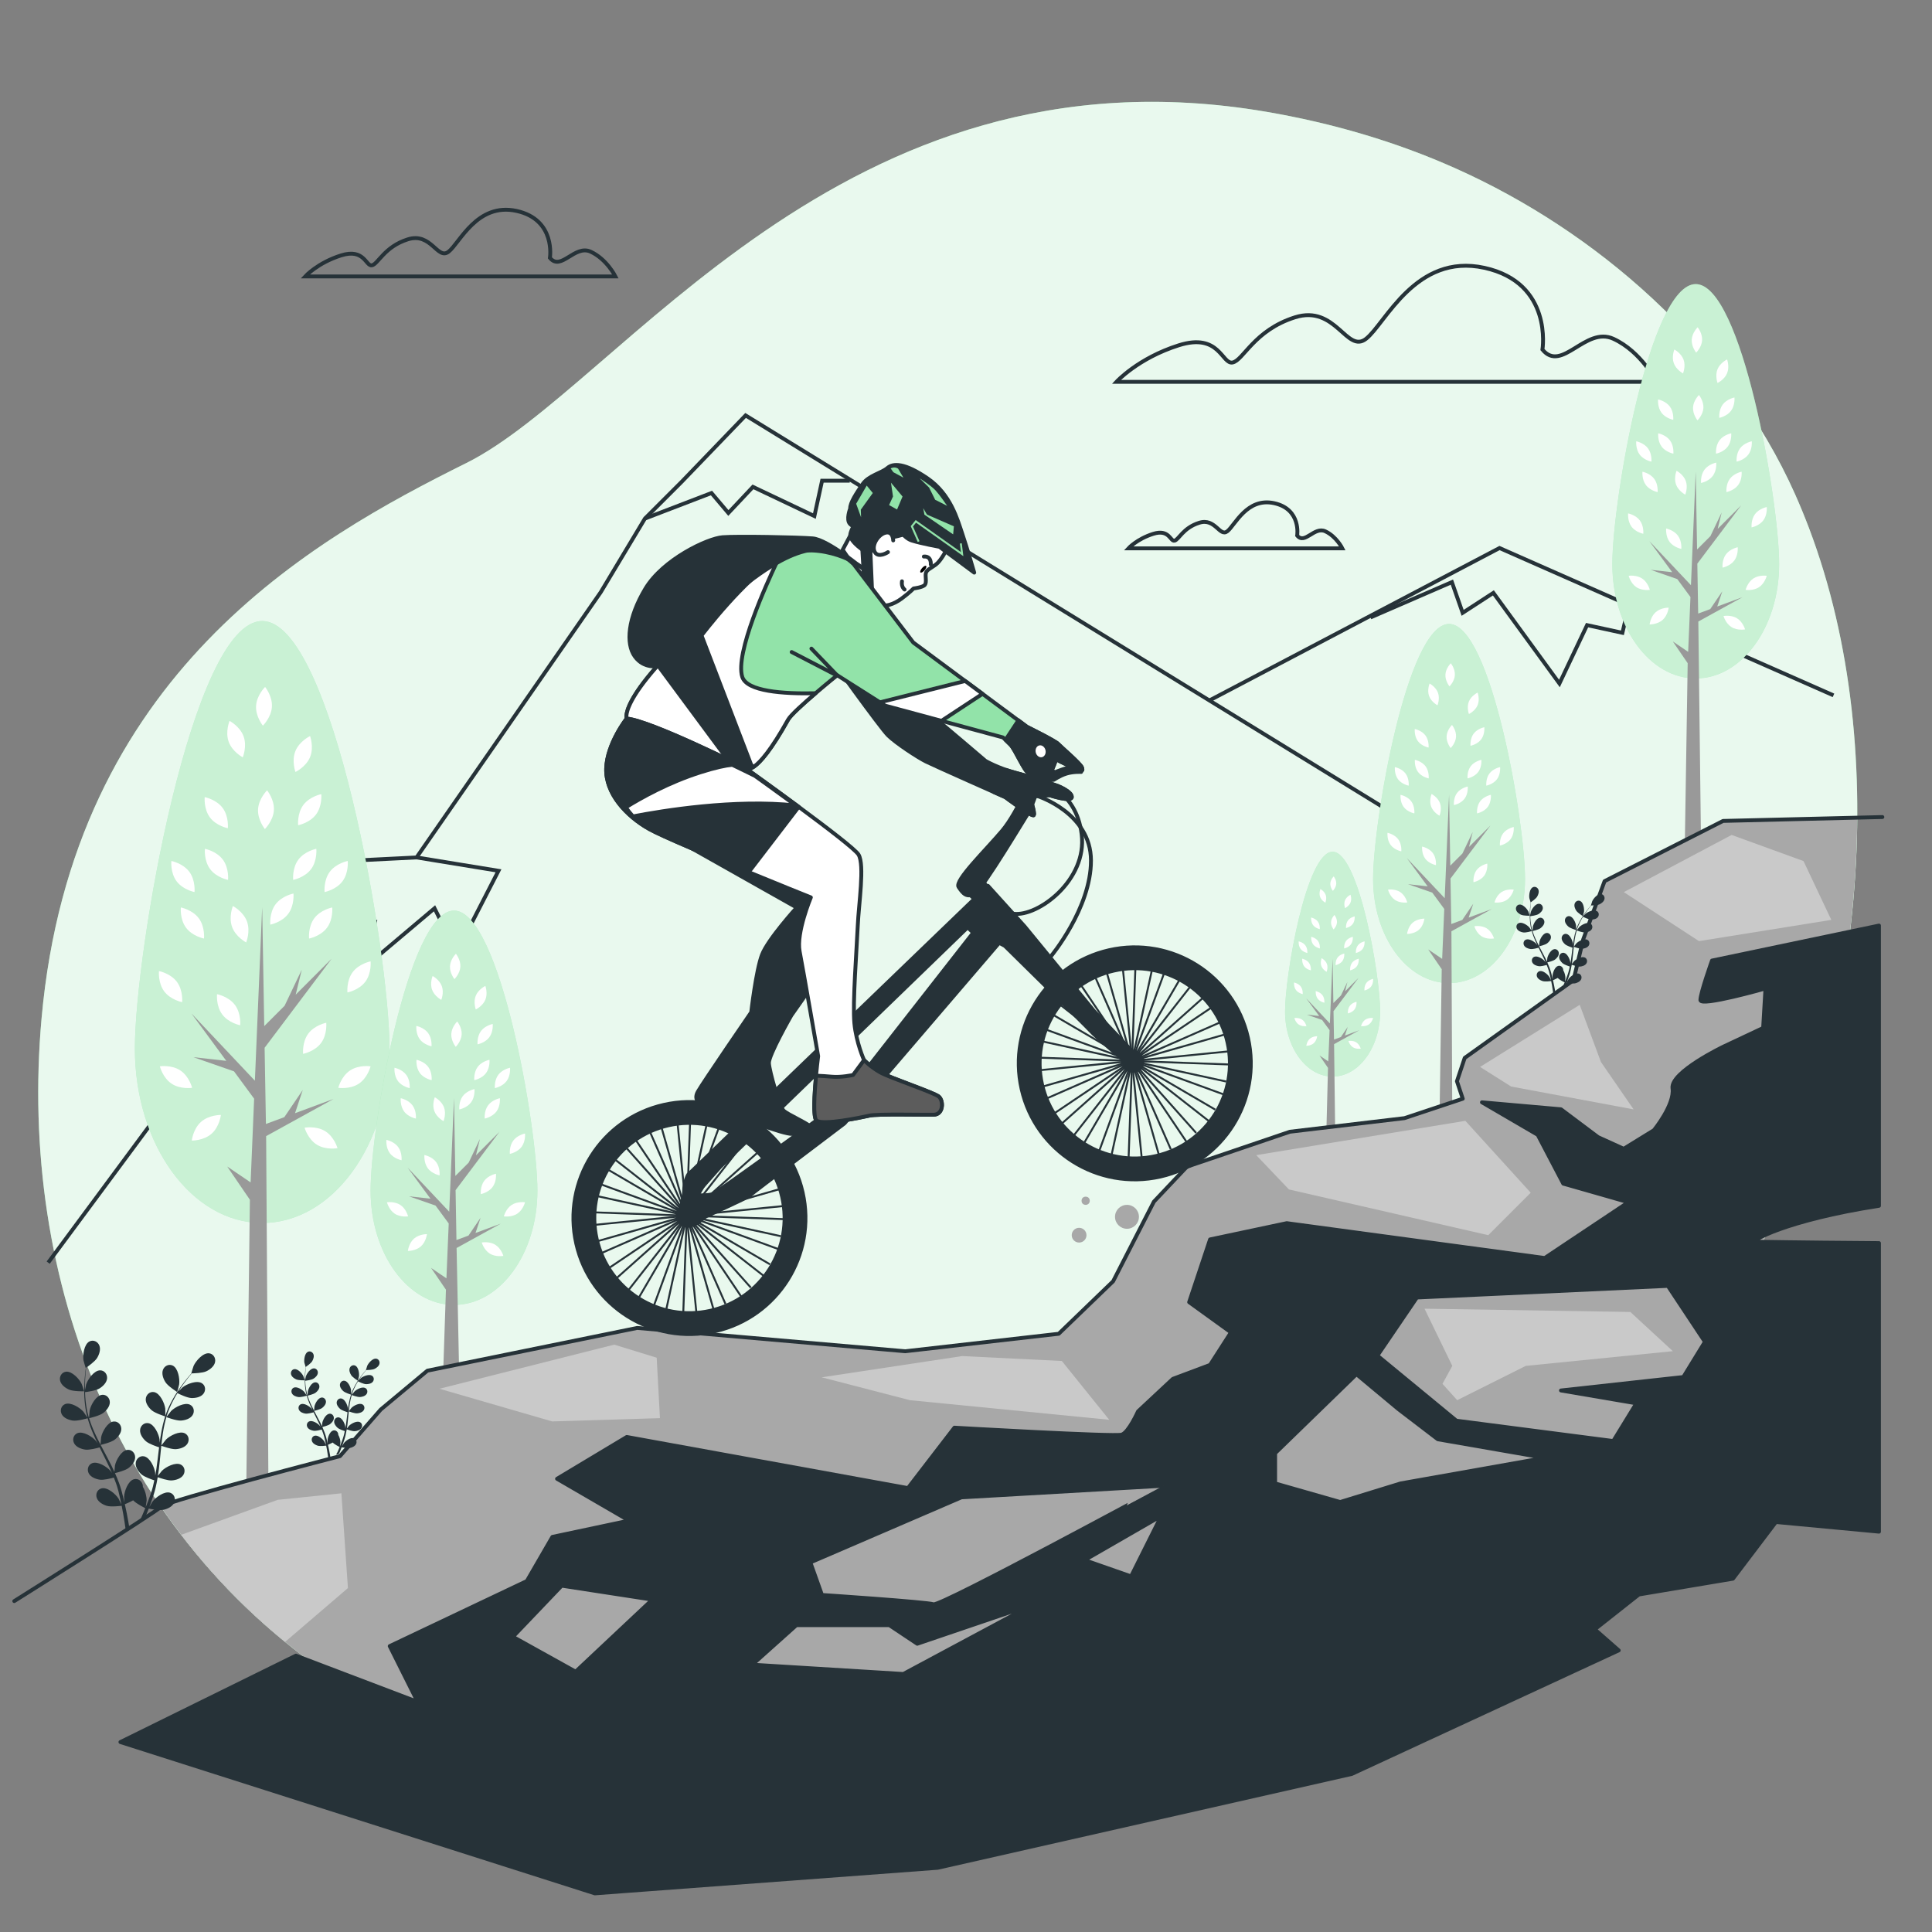 <?xml version="1.0" encoding="utf-8"?>
<!-- Generator: Adobe Illustrator 27.5.0, SVG Export Plug-In . SVG Version: 6.00 Build 0)  -->
<svg version="1.1" xmlns="http://www.w3.org/2000/svg" xmlns:xlink="http://www.w3.org/1999/xlink" x="0px" y="0px"
	 viewBox="0 0 500 500" style="enable-background:new 0 0 500 500;" xml:space="preserve">
<rect x="0" y="0" width="500" height="500" fill="#808080" stroke="none"/>
<g id="Background_Simple">
	<g>
		<path style="fill:#92E3A9;" d="M453.847,326.347c-20.142,40.614-55.863,82.72-99.325,90.812
			c-65.67,12.234-80.585,66.854-192.613,46.705c-17.467-3.14-33.35-8.009-47.697-14.319c-7.713-3.391-14.982-7.21-21.804-11.406
			c-61.958-38-87.748-106.931-81.643-174.654c8.016-89.073,69.992-123.794,109.91-143.643
			c39.918-19.848,96.805-109.761,207.1-90.903c16.814,2.883,33.339,7.658,49.031,14.687c35.824,16.028,70.482,45.55,87.754,84.267
			c1.296,2.909,2.508,5.87,3.647,8.874C490.395,195.538,481.31,270.978,453.847,326.347z"/>
		<path style="opacity:0.8;fill:#FFFFFF;" d="M453.847,326.347c-20.142,40.614-55.863,82.72-99.325,90.812
			c-65.67,12.234-80.585,66.854-192.613,46.705c-17.467-3.14-33.35-8.009-47.697-14.319c-7.713-3.391-14.982-7.21-21.804-11.406
			c-61.958-38-87.748-106.931-81.643-174.654c8.016-89.073,69.992-123.794,109.91-143.643
			c39.918-19.848,96.805-109.761,207.1-90.903c16.814,2.883,33.339,7.658,49.031,14.687c35.824,16.028,70.482,45.55,87.754,84.267
			c1.296,2.909,2.508,5.87,3.647,8.874C490.395,195.538,481.31,270.978,453.847,326.347z"/>
	</g>
</g>
<g id="Mountains">
	<g>
		<polyline style="fill:none;stroke:#263238;stroke-miterlimit:10;" points="384.258,225.083 192.962,107.509 176.438,124.669 
			166.905,134.202 155.465,153.268 107.8,221.905 82.379,223.176 73.482,232.074 74.117,243.514 12.47,326.768 		"/>
		<polyline style="fill:none;stroke:#263238;stroke-miterlimit:10;" points="313.078,181.231 388.071,141.828 474.503,179.96 		"/>
		<polyline style="fill:none;stroke:#263238;stroke-miterlimit:10;" points="166.905,134.202 184.129,127.593 188.503,132.761 
			194.863,126.003 210.765,133.557 212.753,124.413 219.909,124.413 		"/>
		<polyline style="fill:none;stroke:#263238;stroke-miterlimit:10;" points="354.68,159.795 375.75,150.651 378.533,158.602 
			386.484,153.434 403.579,176.89 410.735,161.783 419.878,163.771 421.469,157.012 		"/>
		<polyline style="fill:none;stroke:#263238;stroke-miterlimit:10;" points="82.379,223.176 79.925,234.493 97.046,238.488 
			94.193,250.473 112.456,235.064 118.163,246.479 129.007,225.362 107.8,221.905 		"/>
	</g>
</g>
<g id="Clouds">
	<g>
		<path style="fill:none;stroke:#263238;stroke-miterlimit:10;" d="M399.185,90.473c0,0,2.784-17.263-15.035-21.161
			c-17.82-3.898-25.616,14.479-30.628,18.377c-5.012,3.898-7.796-8.91-18.377-5.569c-10.581,3.341-13.365,11.137-16.149,11.694
			s-3.341-7.796-13.922-4.455c-10.58,3.341-16.149,9.467-16.149,9.467h139.775c0,0-3.898-7.796-11.137-11.137
			C410.322,84.348,404.197,96.599,399.185,90.473z"/>
		<path style="fill:none;stroke:#263238;stroke-miterlimit:10;" d="M142.318,66.742c0,0,1.599-9.916-8.636-12.155
			c-10.236-2.239-14.714,8.317-17.593,10.556c-2.879,2.239-4.478-5.118-10.556-3.199c-6.078,1.919-7.677,6.397-9.276,6.717
			c-1.599,0.32-1.919-4.478-7.997-2.559c-6.077,1.919-9.276,5.438-9.276,5.438h80.288c0,0-2.239-4.478-6.398-6.398
			C148.716,63.223,145.197,70.26,142.318,66.742z"/>
		<path style="fill:none;stroke:#263238;stroke-miterlimit:10;" d="M335.707,138.605c0,0,1.103-6.837-5.955-8.381
			c-7.057-1.544-10.145,5.734-12.13,7.278c-1.985,1.544-3.088-3.529-7.278-2.205c-4.19,1.323-5.293,4.411-6.396,4.631
			c-1.103,0.221-1.323-3.088-5.514-1.764c-4.19,1.323-6.396,3.749-6.396,3.749h55.357c0,0-1.544-3.088-4.411-4.411
			C340.118,136.18,337.692,141.031,335.707,138.605z"/>
	</g>
</g>
<g id="Trees_1_">
	<g>
		<path style="fill:#92E3A9;" d="M100.8,271.359c0,24.935-14.751,45.149-32.947,45.149s-32.947-20.214-32.947-45.149
			s14.751-110.636,32.947-110.636S100.8,246.424,100.8,271.359z"/>
		<path style="opacity:0.5;fill:#FFFFFF;" d="M100.8,271.359c0,24.935-14.751,45.149-32.947,45.149s-32.947-20.214-32.947-45.149
			s14.751-110.636,32.947-110.636S100.8,246.424,100.8,271.359z"/>
		<polygon style="fill:#999999;" points="50.056,273.6 60.565,277.266 65.77,284.342 64.86,306.007 58.803,301.897 64.672,310.491 
			63.753,383.498 69.451,381.944 68.876,294.025 86.328,284.404 76.351,288.094 78.353,282.089 73.583,289.118 68.822,290.879 
			68.482,271.159 85.813,248.133 76.525,257.421 78.096,250.963 73.652,260.293 68.385,265.561 67.854,234.751 65.966,279.686 
			49.542,262.281 58.563,274.545 		"/>
		<g>
			<path style="fill:#FFFFFF;" d="M85.979,234.849c0,0,0.305,3.027-1.35,5.249c-1.655,2.222-4.642,2.798-4.642,2.798
				s-0.305-3.027,1.35-5.249C82.992,235.425,85.979,234.849,85.979,234.849z"/>
			<path style="fill:#FFFFFF;" d="M95.909,248.801c0,0,0.305,3.027-1.35,5.249c-1.655,2.222-4.642,2.798-4.642,2.798
				s-0.305-3.027,1.35-5.249C92.922,249.376,95.909,248.801,95.909,248.801z"/>
			<path style="fill:#FFFFFF;" d="M95.905,275.965c0,0-0.732,2.953-3.038,4.488c-2.306,1.535-5.313,1.072-5.313,1.072
				s0.732-2.953,3.038-4.488C92.898,275.501,95.905,275.965,95.905,275.965z"/>
			<path style="fill:#FFFFFF;" d="M41.369,275.965c0,0,0.732,2.953,3.038,4.488c2.306,1.535,5.313,1.072,5.313,1.072
				s-0.732-2.953-3.038-4.488C44.376,275.501,41.369,275.965,41.369,275.965z"/>
			<path style="fill:#FFFFFF;" d="M84.436,264.689c0,0,0.305,3.027-1.35,5.249c-1.654,2.222-4.642,2.798-4.642,2.798
				s-0.305-3.027,1.35-5.249C81.448,265.265,84.436,264.689,84.436,264.689z"/>
			<path style="fill:#FFFFFF;" d="M81.863,219.671c0,0,0.305,3.027-1.35,5.249c-1.655,2.222-4.642,2.798-4.642,2.798
				s-0.305-3.027,1.35-5.249C78.876,220.247,81.863,219.671,81.863,219.671z"/>
			<path style="fill:#FFFFFF;" d="M75.947,231.247c0,0,0.305,3.027-1.35,5.249c-1.655,2.222-4.642,2.798-4.642,2.798
				s-0.305-3.027,1.35-5.249C72.96,231.823,75.947,231.247,75.947,231.247z"/>
			<path style="fill:#FFFFFF;" d="M89.993,222.819c0,0,0.305,3.027-1.35,5.249c-1.655,2.222-4.642,2.798-4.642,2.798
				s-0.305-3.027,1.35-5.249C87.005,223.395,89.993,222.819,89.993,222.819z"/>
			<path style="fill:#FFFFFF;" d="M44.35,222.819c0,0-0.305,3.027,1.35,5.249c1.654,2.222,4.642,2.798,4.642,2.798
				s0.305-3.027-1.35-5.249C47.337,223.395,44.35,222.819,44.35,222.819z"/>
			<path style="fill:#FFFFFF;" d="M83.149,205.523c0,0,0.305,3.027-1.35,5.249c-1.654,2.222-4.642,2.798-4.642,2.798
				s-0.305-3.027,1.35-5.249C80.162,206.099,83.149,205.523,83.149,205.523z"/>
			<path style="fill:#FFFFFF;" d="M80.242,190.494c0,0,1.055,2.853,0.012,5.42c-1.043,2.566-3.79,3.874-3.79,3.874
				s-1.055-2.853-0.012-5.42C77.495,191.802,80.242,190.494,80.242,190.494z"/>
			<path style="fill:#FFFFFF;" d="M59.407,186.567c0,0,2.695,1.411,3.639,4.016c0.945,2.604-0.219,5.415-0.219,5.415
				s-2.695-1.412-3.639-4.016C58.244,189.378,59.407,186.567,59.407,186.567z"/>
			<path style="fill:#FFFFFF;" d="M69.123,204.538c0,0,1.92,2.36,1.761,5.126c-0.159,2.766-2.337,4.89-2.337,4.89
				s-1.92-2.36-1.761-5.126C66.945,206.663,69.123,204.538,69.123,204.538z"/>
			<path style="fill:#FFFFFF;" d="M68.609,177.785c0,0,1.92,2.36,1.761,5.126c-0.159,2.766-2.337,4.89-2.337,4.89
				s-1.92-2.36-1.761-5.126C66.431,179.91,68.609,177.785,68.609,177.785z"/>
			<path style="fill:#FFFFFF;" d="M46.803,234.849c0,0-0.305,3.027,1.35,5.249c1.654,2.222,4.642,2.798,4.642,2.798
				s0.305-3.027-1.35-5.249C49.79,235.425,46.803,234.849,46.803,234.849z"/>
			<path style="fill:#FFFFFF;" d="M41.144,251.312c0,0-0.305,3.027,1.35,5.249c1.655,2.222,4.642,2.798,4.642,2.798
				s0.305-3.027-1.35-5.249C44.131,251.888,41.144,251.312,41.144,251.312z"/>
			<path style="fill:#FFFFFF;" d="M56.167,257.29c0,0-0.305,3.027,1.35,5.249c1.654,2.222,4.642,2.798,4.642,2.798
				s0.305-3.027-1.35-5.249C59.154,257.865,56.167,257.29,56.167,257.29z"/>
			<path style="fill:#FFFFFF;" d="M60.274,234.477c0,0-1.159,2.813-0.21,5.416c0.949,2.603,3.646,4.01,3.646,4.01
				s1.159-2.813,0.21-5.416C62.971,235.884,60.274,234.477,60.274,234.477z"/>
			<path style="fill:#FFFFFF;" d="M49.636,295.18c0,0,3.042,0.056,5.121-1.776c2.079-1.831,2.408-4.855,2.408-4.855
				s-3.042-0.056-5.121,1.776C49.965,292.155,49.636,295.18,49.636,295.18z"/>
			<path style="fill:#FFFFFF;" d="M78.824,291.852c0,0,0.826,2.928,3.18,4.389c2.354,1.461,5.344,0.901,5.344,0.901
				s-0.826-2.928-3.18-4.389C81.814,291.293,78.824,291.852,78.824,291.852z"/>
			<path style="fill:#FFFFFF;" d="M53.029,219.671c0,0-0.305,3.027,1.35,5.249c1.654,2.222,4.642,2.798,4.642,2.798
				s0.305-3.027-1.35-5.249C56.017,220.247,53.029,219.671,53.029,219.671z"/>
			<path style="fill:#FFFFFF;" d="M52.977,206.295c0,0-0.305,3.027,1.35,5.249c1.654,2.222,4.642,2.798,4.642,2.798
				s0.305-3.027-1.35-5.249C55.964,206.871,52.977,206.295,52.977,206.295z"/>
		</g>
	</g>
	<g>
		<path style="fill:#92E3A9;" d="M139.078,308.133c0,16.335-9.663,29.577-21.583,29.577s-21.583-13.242-21.583-29.577
			c0-16.335,9.663-72.478,21.583-72.478S139.078,291.797,139.078,308.133z"/>
		<path style="opacity:0.5;fill:#FFFFFF;" d="M139.078,308.133c0,16.335-9.663,29.577-21.583,29.577s-21.583-13.242-21.583-29.577
			c0-16.335,9.663-72.478,21.583-72.478S139.078,291.797,139.078,308.133z"/>
		<polygon style="fill:#999999;" points="105.836,309.601 112.72,312.002 116.13,316.638 115.534,330.831 111.565,328.138 
			115.41,333.768 114.728,354.176 118.787,353.326 118.164,322.981 129.597,316.679 123.062,319.096 124.373,315.162 
			121.248,319.766 118.129,320.92 117.906,308.002 129.26,292.917 123.175,299.002 124.204,294.771 121.293,300.884 
			117.843,304.334 117.495,284.151 116.258,313.588 105.499,302.186 111.409,310.22 		"/>
		<g>
			<path style="fill:#FFFFFF;" d="M129.369,284.215c0,0,0.2,1.983-0.884,3.439c-1.084,1.456-3.041,1.833-3.041,1.833
				s-0.2-1.983,0.884-3.439C127.412,284.592,129.369,284.215,129.369,284.215z"/>
			<path style="fill:#FFFFFF;" d="M135.874,293.355c0,0,0.2,1.983-0.884,3.439c-1.084,1.456-3.041,1.833-3.041,1.833
				s-0.2-1.983,0.884-3.439C133.917,293.732,135.874,293.355,135.874,293.355z"/>
			<path style="fill:#FFFFFF;" d="M135.871,311.15c0,0-0.479,1.934-1.99,2.94c-1.511,1.006-3.48,0.702-3.48,0.702
				s0.48-1.935,1.99-2.94C133.901,310.846,135.871,311.15,135.871,311.15z"/>
			<path style="fill:#FFFFFF;" d="M100.145,311.15c0,0,0.48,1.934,1.99,2.94c1.511,1.006,3.48,0.702,3.48,0.702
				s-0.479-1.935-1.99-2.94C102.115,310.846,100.145,311.15,100.145,311.15z"/>
			<path style="fill:#FFFFFF;" d="M128.358,303.763c0,0,0.2,1.983-0.884,3.439c-1.084,1.456-3.041,1.833-3.041,1.833
				s-0.2-1.983,0.884-3.439C126.401,304.14,128.358,303.763,128.358,303.763z"/>
			<path style="fill:#FFFFFF;" d="M126.672,274.272c0,0,0.2,1.983-0.884,3.439c-1.084,1.456-3.041,1.833-3.041,1.833
				s-0.2-1.983,0.884-3.439C124.715,274.649,126.672,274.272,126.672,274.272z"/>
			<path style="fill:#FFFFFF;" d="M122.796,281.855c0,0,0.2,1.983-0.884,3.439c-1.084,1.456-3.041,1.833-3.041,1.833
				s-0.2-1.983,0.884-3.439C120.84,282.233,122.796,281.855,122.796,281.855z"/>
			<path style="fill:#FFFFFF;" d="M131.998,276.334c0,0,0.2,1.983-0.884,3.439c-1.084,1.456-3.041,1.833-3.041,1.833
				s-0.2-1.983,0.884-3.439C130.041,276.711,131.998,276.334,131.998,276.334z"/>
			<path style="fill:#FFFFFF;" d="M102.097,276.334c0,0-0.2,1.983,0.884,3.439c1.084,1.456,3.041,1.833,3.041,1.833
				s0.2-1.983-0.884-3.439C104.054,276.711,102.097,276.334,102.097,276.334z"/>
			<path style="fill:#FFFFFF;" d="M127.515,265.004c0,0,0.2,1.983-0.884,3.439c-1.084,1.456-3.041,1.833-3.041,1.833
				s-0.2-1.983,0.884-3.439C125.558,265.381,127.515,265.004,127.515,265.004z"/>
			<path style="fill:#FFFFFF;" d="M125.61,255.158c0,0,0.691,1.869,0.008,3.55c-0.683,1.681-2.483,2.538-2.483,2.538
				s-0.691-1.869-0.008-3.551C123.811,256.015,125.61,255.158,125.61,255.158z"/>
			<path style="fill:#FFFFFF;" d="M111.962,252.585c0,0,1.765,0.925,2.384,2.631c0.619,1.706-0.143,3.548-0.143,3.548
				s-1.766-0.925-2.384-2.631C111.199,254.427,111.962,252.585,111.962,252.585z"/>
			<path style="fill:#FFFFFF;" d="M118.326,264.358c0,0,1.258,1.546,1.154,3.358c-0.104,1.812-1.531,3.204-1.531,3.204
				s-1.258-1.546-1.153-3.358C116.9,265.75,118.326,264.358,118.326,264.358z"/>
			<path style="fill:#FFFFFF;" d="M117.989,246.833c0,0,1.258,1.546,1.153,3.358c-0.104,1.812-1.531,3.203-1.531,3.203
				s-1.258-1.546-1.153-3.358C116.563,248.224,117.989,246.833,117.989,246.833z"/>
			<path style="fill:#FFFFFF;" d="M103.705,284.215c0,0-0.2,1.983,0.884,3.439c1.084,1.456,3.041,1.833,3.041,1.833
				s0.2-1.983-0.884-3.439S103.705,284.215,103.705,284.215z"/>
			<path style="fill:#FFFFFF;" d="M99.997,295c0,0-0.2,1.983,0.884,3.439c1.084,1.456,3.041,1.833,3.041,1.833
				s0.2-1.983-0.884-3.439C101.954,295.377,99.997,295,99.997,295z"/>
			<path style="fill:#FFFFFF;" d="M109.839,298.916c0,0-0.2,1.983,0.884,3.439c1.084,1.456,3.041,1.833,3.041,1.833
				s0.2-1.983-0.884-3.439C111.795,299.293,109.839,298.916,109.839,298.916z"/>
			<path style="fill:#FFFFFF;" d="M112.529,283.971c0,0-0.759,1.843-0.137,3.548c0.622,1.705,2.388,2.627,2.388,2.627
				s0.759-1.843,0.138-3.548C114.296,284.893,112.529,283.971,112.529,283.971z"/>
			<path style="fill:#FFFFFF;" d="M105.56,323.738c0,0,1.993,0.036,3.355-1.163c1.362-1.2,1.577-3.181,1.577-3.181
				s-1.993-0.036-3.354,1.163C105.776,321.756,105.56,323.738,105.56,323.738z"/>
			<path style="fill:#FFFFFF;" d="M124.681,321.558c0,0,0.541,1.918,2.083,2.875c1.542,0.957,3.501,0.59,3.501,0.59
				s-0.541-1.918-2.083-2.875C126.64,321.191,124.681,321.558,124.681,321.558z"/>
			<path style="fill:#FFFFFF;" d="M107.783,274.272c0,0-0.2,1.983,0.884,3.439c1.084,1.456,3.041,1.833,3.041,1.833
				s0.2-1.983-0.884-3.439C109.74,274.649,107.783,274.272,107.783,274.272z"/>
			<path style="fill:#FFFFFF;" d="M107.749,265.509c0,0-0.2,1.983,0.884,3.439c1.084,1.456,3.041,1.833,3.041,1.833
				s0.2-1.983-0.884-3.439C109.706,265.886,107.749,265.509,107.749,265.509z"/>
		</g>
	</g>
	<g>
		<path style="fill:#92E3A9;" d="M460.439,145.999c0,16.335-9.663,29.577-21.583,29.577c-11.92,0-21.583-13.242-21.583-29.577
			s9.663-72.478,21.583-72.478C450.776,73.522,460.439,129.664,460.439,145.999z"/>
		<path style="opacity:0.5;fill:#FFFFFF;" d="M460.439,145.999c0,16.335-9.663,29.577-21.583,29.577
			c-11.92,0-21.583-13.242-21.583-29.577s9.663-72.478,21.583-72.478C450.776,73.522,460.439,129.664,460.439,145.999z"/>
		<polygon style="fill:#999999;" points="427.196,147.468 434.08,149.869 437.49,154.505 436.894,168.698 432.926,166.005 
			436.771,171.635 436.042,217.748 440.186,215.417 439.525,160.848 450.958,154.546 444.422,156.963 445.733,153.029 
			442.609,157.633 439.489,158.787 439.267,145.868 450.621,130.784 444.536,136.869 445.565,132.638 442.654,138.751 
			439.203,142.201 438.855,122.018 437.619,151.454 426.859,140.053 432.769,148.087 		"/>
		<g>
			<path style="fill:#FFFFFF;" d="M450.729,122.082c0,0,0.2,1.983-0.884,3.439c-1.084,1.456-3.041,1.833-3.041,1.833
				s-0.2-1.983,0.884-3.439C448.772,122.459,450.729,122.082,450.729,122.082z"/>
			<path style="fill:#FFFFFF;" d="M457.235,131.221c0,0,0.2,1.983-0.884,3.439c-1.084,1.456-3.041,1.833-3.041,1.833
				s-0.2-1.983,0.884-3.439C455.278,131.599,457.235,131.221,457.235,131.221z"/>
			<path style="fill:#FFFFFF;" d="M457.232,149.017c0,0-0.479,1.934-1.99,2.94c-1.511,1.006-3.48,0.702-3.48,0.702
				s0.479-1.934,1.99-2.94C455.262,148.713,457.232,149.017,457.232,149.017z"/>
			<path style="fill:#FFFFFF;" d="M421.505,149.017c0,0,0.48,1.934,1.99,2.94c1.511,1.006,3.48,0.702,3.48,0.702
				s-0.48-1.934-1.99-2.94C423.475,148.713,421.505,149.017,421.505,149.017z"/>
			<path style="fill:#FFFFFF;" d="M449.718,141.63c0,0,0.2,1.983-0.884,3.439c-1.084,1.456-3.041,1.833-3.041,1.833
				s-0.2-1.983,0.884-3.439C447.761,142.007,449.718,141.63,449.718,141.63z"/>
			<path style="fill:#FFFFFF;" d="M448.033,112.139c0,0,0.2,1.983-0.884,3.439c-1.084,1.456-3.041,1.833-3.041,1.833
				s-0.2-1.983,0.884-3.439C446.076,112.516,448.033,112.139,448.033,112.139z"/>
			<path style="fill:#FFFFFF;" d="M444.157,119.722c0,0,0.2,1.983-0.884,3.439c-1.084,1.456-3.041,1.833-3.041,1.833
				s-0.2-1.983,0.884-3.439C442.2,120.1,444.157,119.722,444.157,119.722z"/>
			<path style="fill:#FFFFFF;" d="M453.358,114.201c0,0,0.2,1.983-0.884,3.439c-1.084,1.456-3.041,1.833-3.041,1.833
				s-0.2-1.983,0.884-3.439C451.402,114.578,453.358,114.201,453.358,114.201z"/>
			<path style="fill:#FFFFFF;" d="M423.458,114.201c0,0-0.2,1.983,0.884,3.439c1.084,1.456,3.041,1.833,3.041,1.833
				s0.2-1.983-0.884-3.439C425.415,114.578,423.458,114.201,423.458,114.201z"/>
			<path style="fill:#FFFFFF;" d="M448.876,102.87c0,0,0.2,1.983-0.884,3.439c-1.084,1.456-3.041,1.833-3.041,1.833
				s-0.2-1.983,0.884-3.439C446.919,103.248,448.876,102.87,448.876,102.87z"/>
			<path style="fill:#FFFFFF;" d="M446.971,93.025c0,0,0.691,1.869,0.008,3.551c-0.683,1.681-2.483,2.538-2.483,2.538
				s-0.691-1.869-0.008-3.55C445.171,93.882,446.971,93.025,446.971,93.025z"/>
			<path style="fill:#FFFFFF;" d="M433.322,90.452c0,0,1.765,0.925,2.384,2.631c0.619,1.706-0.143,3.548-0.143,3.548
				s-1.765-0.925-2.384-2.631C432.56,92.293,433.322,90.452,433.322,90.452z"/>
			<path style="fill:#FFFFFF;" d="M439.687,102.225c0,0,1.258,1.546,1.154,3.358c-0.104,1.812-1.531,3.204-1.531,3.204
				s-1.258-1.546-1.154-3.358C438.26,103.617,439.687,102.225,439.687,102.225z"/>
			<path style="fill:#FFFFFF;" d="M439.35,84.699c0,0,1.258,1.546,1.153,3.358c-0.104,1.812-1.531,3.203-1.531,3.203
				s-1.258-1.546-1.153-3.358C437.923,86.091,439.35,84.699,439.35,84.699z"/>
			<path style="fill:#FFFFFF;" d="M425.065,122.082c0,0-0.2,1.983,0.884,3.439c1.084,1.456,3.041,1.833,3.041,1.833
				s0.2-1.983-0.884-3.439C427.022,122.459,425.065,122.082,425.065,122.082z"/>
			<path style="fill:#FFFFFF;" d="M421.358,132.867c0,0-0.2,1.983,0.884,3.439c1.084,1.456,3.041,1.833,3.041,1.833
				s0.2-1.983-0.884-3.439C423.315,133.244,421.358,132.867,421.358,132.867z"/>
			<path style="fill:#FFFFFF;" d="M431.199,136.783c0,0-0.2,1.983,0.884,3.439c1.084,1.456,3.041,1.833,3.041,1.833
				s0.2-1.983-0.884-3.439C433.156,137.16,431.199,136.783,431.199,136.783z"/>
			<path style="fill:#FFFFFF;" d="M433.89,121.838c0,0-0.759,1.843-0.137,3.548c0.622,1.705,2.389,2.627,2.389,2.627
				s0.759-1.843,0.137-3.548C435.657,122.76,433.89,121.838,433.89,121.838z"/>
			<path style="fill:#FFFFFF;" d="M426.921,161.605c0,0,1.993,0.036,3.355-1.163c1.362-1.2,1.577-3.181,1.577-3.181
				s-1.993-0.036-3.354,1.163C427.137,159.623,426.921,161.605,426.921,161.605z"/>
			<path style="fill:#FFFFFF;" d="M446.042,159.425c0,0,0.541,1.918,2.083,2.875c1.542,0.957,3.501,0.59,3.501,0.59
				s-0.541-1.918-2.083-2.875C448.001,159.058,446.042,159.425,446.042,159.425z"/>
			<path style="fill:#FFFFFF;" d="M429.144,112.139c0,0-0.2,1.983,0.884,3.439c1.084,1.456,3.041,1.833,3.041,1.833
				s0.2-1.983-0.884-3.439C431.101,112.516,429.144,112.139,429.144,112.139z"/>
			<path style="fill:#FFFFFF;" d="M429.11,103.376c0,0-0.2,1.983,0.884,3.438c1.084,1.456,3.041,1.833,3.041,1.833
				s0.2-1.983-0.884-3.439C431.067,103.753,429.11,103.376,429.11,103.376z"/>
		</g>
	</g>
	<g>
		<path style="fill:#92E3A9;" d="M394.674,227.487c0,14.877-8.801,26.937-19.657,26.937c-10.856,0-19.657-12.06-19.657-26.937
			c0-14.877,8.801-66.008,19.657-66.008C385.873,161.479,394.674,212.61,394.674,227.487z"/>
		<path style="opacity:0.5;fill:#FFFFFF;" d="M394.674,227.487c0,14.877-8.801,26.937-19.657,26.937
			c-10.856,0-19.657-12.06-19.657-26.937c0-14.877,8.801-66.008,19.657-66.008C385.873,161.479,394.674,212.61,394.674,227.487z"/>
		<polygon style="fill:#999999;" points="364.398,228.824 370.668,231.011 373.774,235.233 373.231,248.159 369.617,245.707 
			373.118,250.834 372.591,286.379 375.828,285.213 375.627,241.01 386.039,235.27 380.087,237.472 381.281,233.889 
			378.435,238.082 375.594,239.133 375.391,227.368 385.732,213.63 380.19,219.171 381.128,215.318 378.477,220.885 
			375.334,224.028 375.017,205.646 373.891,232.455 364.091,222.071 369.474,229.388 		"/>
		<g>
			<path style="fill:#FFFFFF;" d="M385.831,205.704c0,0,0.182,1.806-0.805,3.132c-0.987,1.326-2.769,1.669-2.769,1.669
				s-0.182-1.806,0.805-3.132C384.049,206.048,385.831,205.704,385.831,205.704z"/>
			<path style="fill:#FFFFFF;" d="M391.755,214.028c0,0,0.182,1.806-0.805,3.132c-0.987,1.326-2.769,1.669-2.769,1.669
				s-0.182-1.806,0.805-3.132C389.973,214.372,391.755,214.028,391.755,214.028z"/>
			<path style="fill:#FFFFFF;" d="M391.753,230.235c0,0-0.437,1.762-1.813,2.678c-1.376,0.916-3.17,0.64-3.17,0.64
				s0.437-1.762,1.813-2.678C389.959,229.958,391.753,230.235,391.753,230.235z"/>
			<path style="fill:#FFFFFF;" d="M359.216,230.235c0,0,0.437,1.762,1.813,2.678c1.376,0.916,3.17,0.64,3.17,0.64
				s-0.437-1.762-1.813-2.678C361.009,229.958,359.216,230.235,359.216,230.235z"/>
			<path style="fill:#FFFFFF;" d="M384.91,223.508c0,0,0.182,1.806-0.805,3.132c-0.987,1.326-2.769,1.669-2.769,1.669
				s-0.182-1.806,0.805-3.132C383.128,223.851,384.91,223.508,384.91,223.508z"/>
			<path style="fill:#FFFFFF;" d="M383.375,196.649c0,0,0.182,1.806-0.805,3.132c-0.987,1.326-2.769,1.669-2.769,1.669
				s-0.182-1.806,0.805-3.132C381.593,196.992,383.375,196.649,383.375,196.649z"/>
			<path style="fill:#FFFFFF;" d="M379.845,203.555c0,0,0.182,1.806-0.805,3.132c-0.987,1.326-2.769,1.669-2.769,1.669
				s-0.182-1.806,0.805-3.132C378.063,203.899,379.845,203.555,379.845,203.555z"/>
			<path style="fill:#FFFFFF;" d="M388.225,198.527c0,0,0.182,1.806-0.805,3.132c-0.987,1.326-2.769,1.669-2.769,1.669
				s-0.182-1.806,0.805-3.132C386.443,198.87,388.225,198.527,388.225,198.527z"/>
			<path style="fill:#FFFFFF;" d="M360.994,198.527c0,0-0.182,1.806,0.805,3.132c0.987,1.326,2.769,1.669,2.769,1.669
				s0.182-1.806-0.805-3.132C362.776,198.87,360.994,198.527,360.994,198.527z"/>
			<path style="fill:#FFFFFF;" d="M384.143,188.208c0,0,0.182,1.806-0.805,3.132c-0.987,1.326-2.769,1.669-2.769,1.669
				s-0.182-1.806,0.805-3.132C382.361,188.551,384.143,188.208,384.143,188.208z"/>
			<path style="fill:#FFFFFF;" d="M382.408,179.241c0,0,0.63,1.702,0.007,3.234c-0.622,1.531-2.261,2.311-2.261,2.311
				s-0.63-1.702-0.007-3.234C380.769,180.021,382.408,179.241,382.408,179.241z"/>
			<path style="fill:#FFFFFF;" d="M369.977,176.898c0,0,1.608,0.842,2.171,2.396c0.564,1.554-0.13,3.231-0.13,3.231
				s-1.608-0.842-2.171-2.396C369.283,178.575,369.977,176.898,369.977,176.898z"/>
			<path style="fill:#FFFFFF;" d="M375.774,187.62c0,0,1.145,1.408,1.051,3.058c-0.095,1.65-1.394,2.918-1.394,2.918
				s-1.145-1.408-1.05-3.058C374.475,188.887,375.774,187.62,375.774,187.62z"/>
			<path style="fill:#FFFFFF;" d="M375.467,171.658c0,0,1.145,1.408,1.051,3.058c-0.095,1.65-1.394,2.917-1.394,2.917
				s-1.145-1.408-1.051-3.058C374.168,172.926,375.467,171.658,375.467,171.658z"/>
			<path style="fill:#FFFFFF;" d="M362.457,205.704c0,0-0.182,1.806,0.805,3.132c0.987,1.326,2.769,1.669,2.769,1.669
				s0.182-1.806-0.805-3.132C364.24,206.048,362.457,205.704,362.457,205.704z"/>
			<path style="fill:#FFFFFF;" d="M359.081,215.527c0,0-0.182,1.806,0.805,3.132c0.987,1.326,2.769,1.669,2.769,1.669
				s0.182-1.806-0.805-3.132C360.863,215.87,359.081,215.527,359.081,215.527z"/>
			<path style="fill:#FFFFFF;" d="M368.044,219.093c0,0-0.182,1.806,0.805,3.132c0.987,1.326,2.769,1.669,2.769,1.669
				s0.182-1.806-0.805-3.132C369.826,219.436,368.044,219.093,368.044,219.093z"/>
			<path style="fill:#FFFFFF;" d="M370.494,205.482c0,0-0.691,1.678-0.125,3.231c0.566,1.553,2.175,2.392,2.175,2.392
				s0.691-1.678,0.125-3.231C372.104,206.322,370.494,205.482,370.494,205.482z"/>
			<path style="fill:#FFFFFF;" d="M364.148,241.699c0,0,1.815,0.033,3.055-1.059c1.24-1.092,1.437-2.897,1.437-2.897
				s-1.815-0.033-3.055,1.059C364.344,239.895,364.148,241.699,364.148,241.699z"/>
			<path style="fill:#FFFFFF;" d="M381.562,239.714c0,0,0.493,1.747,1.897,2.618c1.404,0.872,3.189,0.538,3.189,0.538
				s-0.493-1.747-1.897-2.618C383.346,239.38,381.562,239.714,381.562,239.714z"/>
			<path style="fill:#FFFFFF;" d="M366.172,196.649c0,0-0.182,1.806,0.805,3.132c0.987,1.326,2.769,1.669,2.769,1.669
				s0.182-1.806-0.805-3.132C367.954,196.992,366.172,196.649,366.172,196.649z"/>
			<path style="fill:#FFFFFF;" d="M366.141,188.668c0,0-0.182,1.806,0.805,3.132c0.987,1.326,2.769,1.669,2.769,1.669
				s0.182-1.806-0.805-3.132C367.923,189.012,366.141,188.668,366.141,188.668z"/>
		</g>
	</g>
	<g>
		<path style="fill:#92E3A9;" d="M357.181,261.754c0,9.313-5.509,16.862-12.305,16.862c-6.796,0-12.305-7.549-12.305-16.862
			c0-9.313,5.509-41.32,12.305-41.32C351.672,220.434,357.181,252.442,357.181,261.754z"/>
		<path style="opacity:0.5;fill:#FFFFFF;" d="M357.181,261.754c0,9.313-5.509,16.862-12.305,16.862
			c-6.796,0-12.305-7.549-12.305-16.862c0-9.313,5.509-41.32,12.305-41.32C351.672,220.434,357.181,252.442,357.181,261.754z"/>
		<polygon style="fill:#999999;" points="338.229,262.592 342.154,263.961 344.098,266.603 343.758,274.695 341.496,273.16 
			343.688,276.369 343.299,291.479 345.524,291.479 345.258,270.22 351.776,266.627 348.05,268.005 348.798,265.762 
			347.016,268.387 345.238,269.045 345.111,261.68 351.584,253.08 348.115,256.549 348.701,254.137 347.042,257.622 
			345.075,259.589 344.876,248.082 344.171,264.865 338.037,258.364 341.407,262.944 		"/>
		<g>
			<path style="fill:#FFFFFF;" d="M351.646,248.119c0,0,0.114,1.13-0.504,1.96c-0.618,0.83-1.734,1.045-1.734,1.045
				s-0.114-1.13,0.504-1.96C350.53,248.334,351.646,248.119,351.646,248.119z"/>
			<path style="fill:#FFFFFF;" d="M355.354,253.329c0,0,0.114,1.13-0.504,1.96c-0.618,0.83-1.734,1.045-1.734,1.045
				s-0.114-1.131,0.504-1.96C354.239,253.544,355.354,253.329,355.354,253.329z"/>
			<path style="fill:#FFFFFF;" d="M355.353,263.475c0,0-0.273,1.103-1.135,1.676c-0.861,0.573-1.984,0.4-1.984,0.4
				s0.273-1.103,1.135-1.676C354.23,263.302,355.353,263.475,355.353,263.475z"/>
			<path style="fill:#FFFFFF;" d="M334.985,263.475c0,0,0.273,1.103,1.135,1.676c0.861,0.573,1.984,0.4,1.984,0.4
				s-0.273-1.103-1.135-1.676C336.108,263.302,334.985,263.475,334.985,263.475z"/>
			<path style="fill:#FFFFFF;" d="M351.069,259.263c0,0,0.114,1.13-0.504,1.96c-0.618,0.83-1.733,1.045-1.733,1.045
				s-0.114-1.13,0.504-1.96C349.954,259.478,351.069,259.263,351.069,259.263z"/>
			<path style="fill:#FFFFFF;" d="M350.109,242.45c0,0,0.114,1.13-0.504,1.96c-0.618,0.83-1.734,1.045-1.734,1.045
				s-0.114-1.131,0.504-1.96C348.993,242.665,350.109,242.45,350.109,242.45z"/>
			<path style="fill:#FFFFFF;" d="M347.899,246.774c0,0,0.114,1.131-0.504,1.96c-0.618,0.83-1.734,1.045-1.734,1.045
				s-0.114-1.13,0.504-1.96C346.783,246.989,347.899,246.774,347.899,246.774z"/>
			<path style="fill:#FFFFFF;" d="M353.145,243.626c0,0,0.114,1.13-0.504,1.96c-0.618,0.83-1.734,1.045-1.734,1.045
				s-0.114-1.13,0.504-1.96C352.029,243.841,353.145,243.626,353.145,243.626z"/>
			<path style="fill:#FFFFFF;" d="M336.098,243.626c0,0-0.114,1.13,0.504,1.96c0.618,0.83,1.734,1.045,1.734,1.045
				s0.114-1.13-0.504-1.96C337.214,243.841,336.098,243.626,336.098,243.626z"/>
			<path style="fill:#FFFFFF;" d="M350.589,237.166c0,0,0.114,1.13-0.504,1.96c-0.618,0.83-1.733,1.045-1.733,1.045
				s-0.114-1.13,0.504-1.96C349.473,237.381,350.589,237.166,350.589,237.166z"/>
			<path style="fill:#FFFFFF;" d="M349.503,231.553c0,0,0.394,1.066,0.005,2.024s-1.415,1.447-1.415,1.447s-0.394-1.066-0.005-2.024
				C348.477,232.042,349.503,231.553,349.503,231.553z"/>
			<path style="fill:#FFFFFF;" d="M341.722,230.086c0,0,1.007,0.527,1.359,1.5c0.353,0.973-0.082,2.022-0.082,2.022
				s-1.007-0.527-1.359-1.5C341.287,231.136,341.722,230.086,341.722,230.086z"/>
			<path style="fill:#FFFFFF;" d="M345.35,236.798c0,0,0.717,0.881,0.658,1.914c-0.059,1.033-0.873,1.826-0.873,1.826
				s-0.717-0.881-0.658-1.914C344.537,237.592,345.35,236.798,345.35,236.798z"/>
			<path style="fill:#FFFFFF;" d="M345.158,226.807c0,0,0.717,0.881,0.658,1.914c-0.059,1.033-0.873,1.826-0.873,1.826
				s-0.717-0.881-0.658-1.914C344.345,227.6,345.158,226.807,345.158,226.807z"/>
			<path style="fill:#FFFFFF;" d="M337.014,248.119c0,0-0.114,1.13,0.504,1.96c0.618,0.83,1.734,1.045,1.734,1.045
				s0.114-1.13-0.504-1.96C338.13,248.334,337.014,248.119,337.014,248.119z"/>
			<path style="fill:#FFFFFF;" d="M334.901,254.268c0,0-0.114,1.13,0.504,1.96c0.618,0.83,1.734,1.045,1.734,1.045
				s0.114-1.13-0.504-1.96C336.016,254.483,334.901,254.268,334.901,254.268z"/>
			<path style="fill:#FFFFFF;" d="M340.511,256.5c0,0-0.114,1.13,0.504,1.96c0.618,0.83,1.733,1.045,1.733,1.045
				s0.114-1.131-0.504-1.96S340.511,256.5,340.511,256.5z"/>
			<path style="fill:#FFFFFF;" d="M342.045,247.98c0,0-0.433,1.051-0.078,2.023c0.354,0.972,1.362,1.498,1.362,1.498
				s0.433-1.051,0.078-2.023C343.053,248.506,342.045,247.98,342.045,247.98z"/>
			<path style="fill:#FFFFFF;" d="M338.072,270.651c0,0,1.136,0.021,1.913-0.663s0.899-1.814,0.899-1.814s-1.136-0.021-1.912,0.663
				C338.195,269.522,338.072,270.651,338.072,270.651z"/>
			<path style="fill:#FFFFFF;" d="M348.973,269.408c0,0,0.309,1.094,1.188,1.639c0.879,0.546,1.996,0.337,1.996,0.337
				s-0.309-1.094-1.188-1.639C350.09,269.199,348.973,269.408,348.973,269.408z"/>
			<path style="fill:#FFFFFF;" d="M339.34,242.45c0,0-0.114,1.13,0.504,1.96c0.618,0.83,1.734,1.045,1.734,1.045
				s0.114-1.131-0.504-1.96C340.455,242.665,339.34,242.45,339.34,242.45z"/>
			<path style="fill:#FFFFFF;" d="M339.32,237.454c0,0-0.114,1.13,0.504,1.96c0.618,0.83,1.734,1.045,1.734,1.045
				s0.114-1.13-0.504-1.96C340.436,237.669,339.32,237.454,339.32,237.454z"/>
		</g>
	</g>
</g>
<g id="Rocks">
	<g>
		<path style="fill:#A8A8A8;" d="M445.929,212.456l-30.667,15.585l-5.53,15.082l-2.514,10.557l-28.153,20.109l-2.011,6.033
			l1.508,4.525l-15.082,5.027l-29.661,3.519l-26.645,9.049l-8.547,9.049l-10.557,20.612l-14.077,13.574l-39.716,4.525l-69.377-6.033
			l-54.295,11.06l-12.066,10.055L87.983,376.85c0,0-44.743,11.563-46.251,13.071c-0.016,0.016-0.057,0.047-0.081,0.068
			c12.865,18.775,29.72,35.249,50.756,48.151c6.822,4.195,14.091,8.015,21.804,11.406c14.347,6.31,30.23,11.179,47.697,14.319
			c112.029,20.149,126.944-34.471,192.613-46.705c43.462-8.092,79.182-50.198,99.325-90.812
			c16.663-33.593,26.541-74.573,26.793-114.738L445.929,212.456z"/>
		<polygon style="fill:#C9C9C9;" points="379.233,290.069 325.115,298.948 333.571,307.826 385.152,319.664 396.144,308.672 		"/>
		<polygon style="fill:#C9C9C9;" points="274.803,352.219 249.013,350.951 212.653,356.447 235.484,362.366 287.064,367.44 		"/>
		<polygon style="fill:#C9C9C9;" points="448.147,216.081 445.663,217.398 420.243,230.878 439.692,243.562 473.938,238.066 
			466.75,222.845 		"/>
		<polygon style="fill:#C9C9C9;" points="408.828,260.051 383.038,276.117 391.071,281.19 422.78,287.109 414.324,274.848 		"/>
		<polygon style="fill:#C9C9C9;" points="368.663,338.69 375.85,353.487 373.314,358.138 377.119,362.366 394.876,353.487 
			432.927,349.682 421.934,339.535 		"/>
		<polygon style="fill:#C9C9C9;" points="158.959,347.991 113.72,359.406 142.893,367.862 170.797,367.017 169.951,351.374 		"/>
		<path style="fill:#C9C9C9;" d="M71.864,388.156l-24.977,9.05c7.717,10.073,16.668,19.387,26.89,27.724l16.267-13.943
			l-1.691-24.522L71.864,388.156z"/>
		<g>
			<path style="fill:none;stroke:#263238;stroke-linecap:round;stroke-linejoin:round;stroke-miterlimit:10;" d="M487.153,211.451
				l-41.224,1.005l-30.667,15.585l-5.53,15.082l-2.514,10.557l-28.153,20.109l-2.011,6.033l1.508,4.525l-15.082,5.027l-29.661,3.519
				l-26.645,9.049l-8.547,9.049l-10.557,20.612l-14.077,13.574l-39.716,4.525l-69.377-6.033l-54.295,11.06l-12.066,10.055
				L87.983,376.85c0,0-44.743,11.563-46.251,13.071S3.694,414.361,3.694,414.361"/>
			<g>
				<path style="fill:#263238;stroke:#263238;stroke-linecap:round;stroke-linejoin:round;stroke-miterlimit:10;" d="
					M448.481,408.566l11.121-14.672l26.676,2.5v-74.681c-23.193-0.165-30.106-0.352-31.783-0.352c-1.995,0,7.655-5.558,31.783-9.299
					v-72.526l-43.21,9.055c0,0-3.007,8.42-3.007,10.224c0,1.804,16.84-3.007,16.84-3.007l-0.602,10.224l-10.224,4.811
					c0,0-13.833,6.616-13.231,10.826c0.601,4.21-4.811,10.826-4.811,10.826l-7.818,4.811l-6.616-3.007l-9.623-7.217l-20.448-1.804
					l14.434,8.42l6.615,12.63l16.84,4.811l-21.651,14.434l-66.757-9.021l-19.847,4.21l-5.413,16.238l10.826,7.818l-5.413,8.42
					l-9.623,3.609l-9.021,8.42c0,0-2.406,5.413-4.21,6.014c-1.804,0.602-43.302-1.804-43.302-1.804l-12.028,15.637l-72.771-13.231
					l-18.042,10.826l18.644,10.826l-19.847,4.21l-6.616,11.427l-35.484,16.84l7.217,14.434l-31.494-11.973l-45.42,22.371
					l122.774,39.159l88.732-6.619l107.176-24.293l69.079-31.973l-6.205-5.447l11.427-9.021L448.481,408.566z M148.976,432.623
					l-16.238-9.021l12.63-13.231l23.455,3.608L148.976,432.623z M233.776,433.224l-39.092-2.406l11.427-10.224h24.057l7.217,4.811
					l30.071-10.224L233.776,433.224z M292.714,407.965l-12.028-4.21l19.847-11.427L292.714,407.965z M241.594,415.182
					c-1.804-0.601-28.868-2.406-28.868-2.406l-3.007-8.42l39.092-16.84l52.323-3.007
					C301.134,384.51,243.398,415.783,241.594,415.182z M366.689,335.795l64.953-3.007l9.598,14.475l-5.588,9.106l-31.675,3.483
					l19.523,3.327l-5.988,9.758l-40.599-5.266l-20.448-16.84L366.689,335.795z M362.479,383.908l-15.637,4.811l-16.84-4.811v-7.818
					l21.05-20.448l10.826,9.021l10.224,7.818l27.665,4.811L362.479,383.908z"/>
			</g>
		</g>
	</g>
</g>
<g id="Plants">
	<g>
		<path style="fill:#263238;" d="M17.89,359.64c1.13,0.493,3.894,0.431,3.896,0.431c0.029-0.001-0.594-1.809-0.647-1.919
			c-0.606-1.269-2.524-3.363-4.085-3.152c-1.124,0.152-1.749,1.277-1.495,2.335C15.819,358.416,16.928,359.219,17.89,359.64z"/>
		<path style="fill:#263238;" d="M18.844,367.646c1.172,0.171,3.639-0.544,3.835-0.602c0.39,1.381,0.901,2.766,1.496,4.14
			c0.339,0.786,0.705,1.566,1.082,2.344c-0.225-0.329-0.429-0.622-0.461-0.661c-0.92-1.063-3.323-2.577-4.772-1.962
			c-1.045,0.443-1.35,1.693-0.826,2.647c0.535,0.974,1.817,1.456,2.856,1.607c1.055,0.154,3.17-0.414,3.728-0.572
			c0.148,0.297,0.292,0.595,0.441,0.892c0.714,1.422,1.433,2.838,2.096,4.249c0.234,0.497,0.446,0.995,0.66,1.493
			c-0.2-0.293-0.371-0.537-0.401-0.572c-0.92-1.063-3.323-2.577-4.772-1.962c-1.044,0.443-1.35,1.694-0.826,2.647
			c0.536,0.974,1.817,1.456,2.857,1.607c1.006,0.147,2.964-0.36,3.627-0.544c0.204,0.516,0.409,1.033,0.583,1.542
			c0.111,0.35,0.242,0.68,0.334,1.038c0.099,0.353,0.196,0.702,0.292,1.048c0.161,0.673,0.332,1.366,0.473,2.026
			c0.101,0.459,0.19,0.897,0.28,1.339c-0.227-0.498-0.692-1.462-0.74-1.538c-0.748-1.191-2.894-3.051-4.42-2.662
			c-1.099,0.28-1.591,1.47-1.217,2.492c0.381,1.044,1.575,1.714,2.58,2.021c1.106,0.338,3.554,0.029,3.86-0.011
			c0.147,0.732,0.283,1.444,0.4,2.119c0.262,1.489,0.461,2.824,0.611,3.954h1.032c-0.18-1.169-0.415-2.561-0.726-4.125
			c-0.146-0.743-0.317-1.535-0.5-2.346c0.184-0.073,1.228-0.495,2.153-1.013c0.806,0.873,2.871,1.894,3.139,2.024
			c-0.281,0.691-0.561,1.361-0.836,1.988c-0.571,1.314-0.278,0.458-0.757,1.45l1.09-0.172c0.412-0.914,0.055,0.239,0.526-0.915
			c0.288-0.701,0.583-1.455,0.877-2.232c0.296,0.062,2.72,0.554,3.849,0.299c1.024-0.231,2.265-0.811,2.724-1.824
			c0.449-0.991,0.047-2.214-1.029-2.576c-1.492-0.501-3.771,1.194-4.606,2.325c-0.05,0.067-0.503,0.851-0.781,1.35
			c0.119-0.318,0.237-0.626,0.356-0.955c0.239-0.649,0.457-1.304,0.694-2.008c0.103-0.344,0.207-0.691,0.312-1.042
			c0.111-0.346,0.185-0.725,0.28-1.091c0.203-0.853,0.367-1.726,0.513-2.61c0.569,0.207,2.601,0.914,3.653,0.84
			c1.048-0.074,2.362-0.458,2.968-1.39c0.594-0.912,0.382-2.181-0.626-2.701c-1.4-0.722-3.909,0.609-4.905,1.601
			c-0.062,0.062-0.697,0.854-1.038,1.296c0.084-0.532,0.17-1.062,0.237-1.603c0.194-1.561,0.341-3.148,0.495-4.73
			c0.047-0.485,0.1-0.967,0.151-1.45c0.202,0.076,2.598,0.968,3.777,0.885c1.048-0.073,2.362-0.458,2.968-1.39
			c0.594-0.912,0.382-2.181-0.626-2.701c-1.399-0.722-3.908,0.609-4.905,1.601c-0.075,0.075-0.988,1.216-1.205,1.517
			c0.113-1.064,0.234-2.123,0.397-3.162c0.222-1.434,0.52-2.828,0.908-4.158c0.093,0.036,2.591,0.978,3.798,0.893
			c1.048-0.073,2.362-0.458,2.969-1.39c0.594-0.912,0.382-2.181-0.626-2.702c-1.399-0.722-3.908,0.609-4.905,1.601
			c-0.078,0.078-1.059,1.306-1.221,1.542c0.023-0.079,0.039-0.163,0.063-0.242c0.432-1.414,1.029-2.73,1.647-3.935
			c0.358-0.701,0.74-1.351,1.125-1.974c0.447,0.223,2.502,1.221,3.597,1.265c1.049,0.042,2.398-0.196,3.103-1.056
			c0.691-0.841,0.62-2.127-0.325-2.754c-1.312-0.871-3.952,0.176-5.051,1.052c-0.06,0.048-0.614,0.599-1.012,1.007
			c0.178-0.279,0.357-0.57,0.533-0.834c0.659-0.992,1.323-1.86,1.917-2.624c0.342-0.431,0.659-0.815,0.96-1.171
			c0.553-0.009,2.781-0.077,3.755-0.535c0.95-0.446,2.038-1.279,2.268-2.366c0.225-1.065-0.431-2.173-1.558-2.294
			c-1.566-0.169-3.426,1.977-3.998,3.262c-0.049,0.111-0.623,1.936-0.594,1.936c0,0,0.027,0,0.034,0
			c-0.297,0.337-0.611,0.7-0.945,1.105c-0.613,0.752-1.298,1.608-1.98,2.589c-0.685,0.979-1.401,2.062-2.053,3.271
			c-0.655,1.211-1.282,2.518-1.754,3.949c-0.006,0.016-0.009,0.034-0.014,0.05c0.008-0.461-0.012-1.752-0.025-1.85
			c-0.181-1.395-1.349-3.983-2.898-4.269c-1.115-0.206-2.06,0.668-2.149,1.753c-0.09,1.108,0.713,2.217,1.496,2.917
			c0.883,0.789,3.335,1.553,3.53,1.614c-0.437,1.366-0.774,2.804-1.036,4.277c-0.15,0.843-0.276,1.696-0.39,2.553
			c-0.006-0.399-0.014-0.756-0.021-0.806c-0.181-1.395-1.35-3.983-2.898-4.269c-1.116-0.206-2.06,0.668-2.149,1.753
			c-0.091,1.108,0.712,2.217,1.496,2.916c0.795,0.71,2.872,1.404,3.424,1.58c-0.041,0.329-0.085,0.658-0.124,0.987
			c-0.189,1.58-0.37,3.158-0.596,4.7c-0.079,0.544-0.177,1.076-0.273,1.609c-0.006-0.354-0.013-0.653-0.019-0.698
			c-0.181-1.395-1.349-3.983-2.898-4.269c-1.116-0.206-2.061,0.668-2.15,1.753c-0.091,1.107,0.713,2.217,1.496,2.916
			c0.758,0.678,2.67,1.335,3.325,1.547c-0.115,0.543-0.229,1.087-0.365,1.608c-0.101,0.353-0.174,0.701-0.294,1.05
			c-0.112,0.348-0.224,0.694-0.334,1.035c-0.237,0.65-0.477,1.322-0.723,1.951c-0.168,0.439-0.337,0.853-0.505,1.271
			c0.085-0.54,0.23-1.601,0.232-1.691c0.022-0.934-0.31-2.452-0.971-3.52c0.004-0.138-0.004-0.275-0.026-0.412
			c-0.173-1.075-1.182-1.873-2.279-1.581c-1.522,0.405-2.487,3.076-2.559,4.48c-0.004,0.083,0.05,0.987,0.093,1.557
			c-0.077-0.331-0.147-0.653-0.23-0.993c-0.16-0.673-0.339-1.34-0.528-2.058c-0.104-0.344-0.209-0.691-0.315-1.041
			c-0.098-0.35-0.245-0.707-0.368-1.064c-0.301-0.823-0.646-1.642-1.012-2.46c0.589-0.141,2.673-0.673,3.51-1.315
			c0.833-0.639,1.717-1.685,1.709-2.797c-0.008-1.089-0.885-2.031-2.013-1.908c-1.566,0.17-2.924,2.664-3.208,4.041
			c-0.017,0.086-0.11,1.097-0.151,1.653c-0.224-0.489-0.445-0.98-0.687-1.468c-0.7-1.409-1.451-2.814-2.196-4.218
			c-0.228-0.43-0.45-0.862-0.675-1.292c0.21-0.048,2.701-0.626,3.639-1.345c0.833-0.639,1.717-1.685,1.709-2.797
			c-0.008-1.088-0.885-2.03-2.013-1.908c-1.565,0.17-2.924,2.664-3.208,4.041c-0.021,0.104-0.153,1.559-0.168,1.93
			c-0.493-0.949-0.976-1.9-1.413-2.856c-0.605-1.319-1.127-2.646-1.537-3.969c0.098-0.022,2.701-0.614,3.661-1.35
			c0.833-0.639,1.717-1.685,1.709-2.797c-0.007-1.088-0.885-2.03-2.013-1.908c-1.566,0.17-2.924,2.664-3.208,4.041
			c-0.022,0.108-0.163,1.674-0.168,1.959c-0.024-0.078-0.058-0.157-0.081-0.236c-0.42-1.418-0.648-2.845-0.797-4.191
			c-0.088-0.782-0.128-1.534-0.15-2.267c0.496-0.061,2.76-0.362,3.697-0.93c0.899-0.544,1.892-1.487,2.006-2.592
			c0.112-1.083-0.657-2.115-1.791-2.117c-1.575-0.003-3.199,2.327-3.633,3.664c-0.024,0.073-0.181,0.839-0.288,1.398
			c-0.005-0.331-0.017-0.672-0.015-0.989c0.002-1.191,0.077-2.281,0.152-3.246c0.047-0.548,0.1-1.044,0.155-1.506
			c0.456-0.314,2.277-1.599,2.837-2.518c0.547-0.897,0.994-2.191,0.586-3.225c-0.4-1.013-1.557-1.575-2.565-1.054
			c-1.399,0.723-1.767,3.539-1.536,4.926c0.02,0.12,0.549,1.958,0.573,1.942c0,0,0.022-0.015,0.027-0.019
			c-0.062,0.444-0.122,0.921-0.178,1.443c-0.096,0.965-0.195,2.057-0.223,3.252c-0.031,1.194-0.031,2.493,0.092,3.861
			c0.122,1.371,0.32,2.807,0.715,4.261c0.005,0.016,0.011,0.033,0.016,0.049c-0.248-0.389-0.977-1.454-1.042-1.53
			c-0.92-1.064-3.322-2.577-4.772-1.962c-1.044,0.444-1.35,1.694-0.826,2.648C16.524,367.013,17.805,367.494,18.844,367.646z"/>
		<path style="fill:#263238;" d="M45.847,360.248c0.024,0.015,0.503-1.837,0.52-1.957c0.194-1.392-0.25-4.198-1.668-4.883
			c-1.021-0.493-2.163,0.1-2.535,1.123c-0.38,1.044,0.102,2.326,0.672,3.208C43.505,358.774,45.845,360.247,45.847,360.248z"/>
	</g>
	<g>
		<path style="fill:#263238;" d="M393.682,236.747c0.645,0.282,2.222,0.246,2.223,0.246c0.016,0-0.339-1.033-0.369-1.095
			c-0.346-0.724-1.44-1.92-2.331-1.799c-0.641,0.087-0.998,0.729-0.853,1.333C392.5,236.049,393.133,236.507,393.682,236.747z"/>
		<path style="fill:#263238;" d="M394.227,241.316c0.669,0.098,2.077-0.311,2.189-0.344c0.222,0.788,0.514,1.579,0.854,2.362
			c0.194,0.448,0.402,0.894,0.618,1.338c-0.128-0.188-0.245-0.355-0.263-0.377c-0.525-0.607-1.896-1.471-2.724-1.119
			c-0.596,0.253-0.77,0.966-0.471,1.511c0.305,0.556,1.037,0.831,1.63,0.917c0.602,0.088,1.809-0.236,2.127-0.326
			c0.084,0.169,0.167,0.34,0.252,0.509c0.408,0.812,0.818,1.62,1.196,2.425c0.133,0.284,0.254,0.568,0.376,0.852
			c-0.114-0.167-0.212-0.307-0.229-0.326c-0.525-0.607-1.896-1.471-2.723-1.12c-0.596,0.253-0.77,0.967-0.471,1.511
			c0.306,0.556,1.037,0.831,1.63,0.917c0.574,0.084,1.691-0.205,2.07-0.31c0.116,0.295,0.233,0.589,0.332,0.88
			c0.063,0.2,0.138,0.388,0.19,0.592c0.056,0.201,0.112,0.401,0.167,0.598c0.092,0.384,0.19,0.78,0.27,1.156
			c0.058,0.262,0.108,0.512,0.16,0.764c-0.129-0.284-0.395-0.834-0.422-0.878c-0.427-0.679-1.651-1.741-2.522-1.519
			c-0.627,0.16-0.908,0.839-0.695,1.422c0.218,0.596,0.899,0.978,1.472,1.154c0.631,0.193,2.028,0.016,2.203-0.007
			c0.084,0.417,0.161,0.824,0.228,1.209c0.15,0.85,0.263,1.612,0.349,2.256h0.589c-0.103-0.667-0.237-1.462-0.415-2.354
			c-0.083-0.424-0.181-0.876-0.285-1.339c0.105-0.042,0.701-0.283,1.229-0.578c0.46,0.498,1.639,1.081,1.791,1.155
			c-0.161,0.395-0.32,0.777-0.477,1.135c-0.326,0.75-0.159,0.261-0.432,0.827l0.622-0.098c0.235-0.522,0.031,0.136,0.3-0.522
			c0.165-0.4,0.333-0.831,0.501-1.274c0.169,0.035,1.552,0.316,2.197,0.171c0.584-0.132,1.293-0.463,1.554-1.041
			c0.256-0.566,0.027-1.264-0.587-1.47c-0.852-0.286-2.152,0.681-2.629,1.327c-0.028,0.038-0.287,0.485-0.445,0.77
			c0.068-0.182,0.135-0.357,0.203-0.545c0.136-0.371,0.261-0.744,0.396-1.146c0.059-0.196,0.118-0.395,0.178-0.595
			c0.064-0.197,0.106-0.414,0.16-0.622c0.116-0.487,0.209-0.985,0.293-1.489c0.325,0.118,1.484,0.521,2.085,0.479
			c0.598-0.042,1.348-0.261,1.694-0.793c0.339-0.52,0.218-1.245-0.357-1.542c-0.799-0.412-2.231,0.348-2.799,0.914
			c-0.036,0.035-0.398,0.487-0.592,0.74c0.048-0.304,0.097-0.606,0.135-0.915c0.111-0.891,0.195-1.796,0.283-2.699
			c0.027-0.277,0.057-0.552,0.086-0.827c0.115,0.043,1.483,0.553,2.156,0.505c0.598-0.042,1.348-0.262,1.694-0.793
			c0.339-0.52,0.218-1.245-0.357-1.542c-0.799-0.412-2.23,0.348-2.799,0.913c-0.043,0.043-0.564,0.694-0.688,0.866
			c0.064-0.607,0.134-1.211,0.227-1.804c0.127-0.818,0.297-1.614,0.518-2.373c0.053,0.02,1.479,0.558,2.167,0.51
			c0.598-0.042,1.348-0.262,1.694-0.793c0.339-0.521,0.218-1.245-0.357-1.542c-0.799-0.412-2.23,0.348-2.799,0.913
			c-0.044,0.044-0.604,0.745-0.697,0.88c0.013-0.045,0.022-0.093,0.036-0.138c0.247-0.807,0.587-1.558,0.94-2.246
			c0.204-0.4,0.422-0.771,0.642-1.127c0.255,0.127,1.428,0.697,2.053,0.722c0.599,0.024,1.368-0.112,1.771-0.602
			c0.394-0.48,0.354-1.214-0.186-1.572c-0.749-0.497-2.255,0.1-2.883,0.601c-0.034,0.027-0.35,0.342-0.577,0.575
			c0.102-0.159,0.203-0.325,0.304-0.476c0.376-0.566,0.755-1.061,1.094-1.497c0.195-0.246,0.376-0.465,0.548-0.668
			c0.315-0.005,1.587-0.044,2.143-0.305c0.542-0.255,1.163-0.73,1.294-1.351c0.129-0.608-0.246-1.24-0.889-1.309
			c-0.893-0.096-1.955,1.128-2.282,1.861c-0.028,0.064-0.355,1.105-0.339,1.105c0,0,0.015,0,0.019,0
			c-0.169,0.192-0.348,0.4-0.539,0.631c-0.35,0.429-0.741,0.918-1.13,1.478c-0.391,0.559-0.8,1.177-1.172,1.867
			c-0.374,0.691-0.732,1.437-1.001,2.253c-0.003,0.009-0.005,0.019-0.008,0.028c0.005-0.263-0.007-1-0.014-1.056
			c-0.103-0.796-0.77-2.273-1.654-2.437c-0.637-0.117-1.176,0.381-1.227,1c-0.052,0.632,0.407,1.265,0.854,1.665
			c0.504,0.45,1.904,0.886,2.015,0.921c-0.249,0.78-0.442,1.6-0.591,2.441c-0.086,0.481-0.157,0.968-0.223,1.457
			c-0.003-0.228-0.008-0.432-0.012-0.46c-0.103-0.796-0.77-2.273-1.654-2.436c-0.637-0.118-1.176,0.381-1.226,1
			c-0.052,0.632,0.407,1.265,0.853,1.664c0.454,0.405,1.639,0.801,1.954,0.902c-0.023,0.188-0.048,0.375-0.071,0.563
			c-0.108,0.902-0.211,1.802-0.34,2.682c-0.045,0.31-0.101,0.614-0.156,0.918c-0.003-0.202-0.008-0.373-0.011-0.398
			c-0.103-0.796-0.77-2.273-1.654-2.436c-0.637-0.118-1.176,0.381-1.227,1.001c-0.052,0.632,0.407,1.265,0.854,1.664
			c0.433,0.387,1.524,0.762,1.898,0.883c-0.065,0.31-0.131,0.62-0.208,0.917c-0.058,0.202-0.099,0.4-0.168,0.599
			c-0.064,0.199-0.128,0.396-0.191,0.591c-0.135,0.371-0.272,0.755-0.413,1.114c-0.096,0.25-0.192,0.487-0.288,0.725
			c0.048-0.308,0.131-0.914,0.132-0.965c0.012-0.533-0.177-1.4-0.554-2.009c0.002-0.079-0.002-0.157-0.015-0.235
			c-0.099-0.613-0.675-1.069-1.301-0.902c-0.868,0.231-1.419,1.755-1.46,2.557c-0.003,0.047,0.029,0.563,0.053,0.888
			c-0.044-0.189-0.084-0.373-0.131-0.567c-0.091-0.384-0.193-0.765-0.302-1.175c-0.059-0.196-0.119-0.394-0.18-0.594
			c-0.056-0.199-0.14-0.403-0.21-0.607c-0.172-0.469-0.369-0.937-0.577-1.404c0.336-0.081,1.526-0.384,2.003-0.75
			c0.476-0.365,0.98-0.962,0.975-1.596c-0.004-0.621-0.505-1.159-1.149-1.089c-0.894,0.097-1.669,1.52-1.831,2.306
			c-0.01,0.049-0.063,0.626-0.086,0.943c-0.128-0.279-0.254-0.559-0.392-0.838c-0.399-0.804-0.828-1.606-1.253-2.407
			c-0.13-0.246-0.257-0.492-0.385-0.738c0.12-0.027,1.542-0.357,2.077-0.768c0.475-0.365,0.98-0.962,0.975-1.596
			c-0.004-0.621-0.505-1.159-1.149-1.089c-0.893,0.097-1.669,1.52-1.831,2.306c-0.012,0.059-0.087,0.889-0.096,1.102
			c-0.281-0.542-0.557-1.084-0.807-1.63c-0.346-0.752-0.643-1.51-0.877-2.265c0.056-0.013,1.541-0.35,2.089-0.771
			c0.475-0.365,0.98-0.962,0.975-1.596c-0.004-0.621-0.505-1.159-1.149-1.089c-0.893,0.097-1.669,1.52-1.831,2.306
			c-0.013,0.062-0.093,0.955-0.096,1.118c-0.014-0.045-0.033-0.09-0.046-0.135c-0.239-0.809-0.37-1.624-0.455-2.392
			c-0.05-0.446-0.073-0.876-0.086-1.294c0.283-0.035,1.575-0.206,2.11-0.531c0.513-0.31,1.08-0.848,1.145-1.479
			c0.064-0.618-0.375-1.207-1.022-1.208c-0.899-0.002-1.826,1.328-2.073,2.091c-0.013,0.042-0.104,0.479-0.165,0.798
			c-0.003-0.189-0.01-0.384-0.009-0.565c0.001-0.68,0.044-1.302,0.087-1.852c0.027-0.313,0.057-0.596,0.088-0.859
			c0.26-0.179,1.299-0.913,1.619-1.437c0.312-0.512,0.567-1.25,0.334-1.84c-0.228-0.578-0.889-0.899-1.464-0.602
			c-0.798,0.413-1.008,2.02-0.876,2.811c0.011,0.068,0.313,1.118,0.327,1.108c0,0,0.013-0.009,0.016-0.011
			c-0.035,0.253-0.07,0.526-0.102,0.824c-0.055,0.551-0.111,1.174-0.127,1.856c-0.018,0.682-0.018,1.423,0.053,2.204
			c0.069,0.782,0.182,1.602,0.408,2.432c0.003,0.009,0.007,0.019,0.009,0.028c-0.141-0.222-0.558-0.83-0.595-0.873
			c-0.525-0.607-1.896-1.471-2.723-1.12c-0.596,0.253-0.77,0.967-0.471,1.511C392.902,240.955,393.634,241.23,394.227,241.316z"/>
		<path style="fill:#263238;" d="M409.637,237.094c0.014,0.009,0.287-1.048,0.296-1.117c0.111-0.795-0.143-2.396-0.952-2.786
			c-0.583-0.282-1.235,0.057-1.447,0.641c-0.217,0.596,0.058,1.327,0.384,1.831C408.301,236.253,409.636,237.094,409.637,237.094z"
			/>
	</g>
	<g>
		<path style="fill:#263238;" d="M76.651,356.982c0.645,0.282,2.222,0.246,2.224,0.246c0.016,0-0.339-1.033-0.369-1.095
			c-0.346-0.724-1.44-1.92-2.331-1.799c-0.641,0.087-0.998,0.729-0.853,1.333C75.469,356.283,76.102,356.741,76.651,356.982z"/>
		<path style="fill:#263238;" d="M77.196,361.55c0.669,0.098,2.077-0.311,2.189-0.344c0.222,0.788,0.514,1.579,0.854,2.362
			c0.194,0.448,0.403,0.894,0.618,1.338c-0.128-0.188-0.245-0.355-0.263-0.377c-0.525-0.607-1.896-1.471-2.723-1.12
			c-0.596,0.253-0.77,0.966-0.471,1.511c0.305,0.556,1.037,0.831,1.63,0.917c0.602,0.088,1.809-0.236,2.127-0.326
			c0.084,0.169,0.167,0.34,0.252,0.509c0.408,0.812,0.818,1.62,1.196,2.425c0.133,0.284,0.254,0.568,0.376,0.852
			c-0.114-0.167-0.212-0.307-0.229-0.326c-0.525-0.607-1.896-1.471-2.723-1.12c-0.596,0.253-0.771,0.966-0.471,1.511
			c0.306,0.556,1.037,0.831,1.63,0.917c0.574,0.084,1.691-0.205,2.07-0.31c0.116,0.295,0.233,0.589,0.333,0.88
			c0.063,0.2,0.138,0.388,0.19,0.592c0.056,0.201,0.112,0.401,0.167,0.598c0.092,0.384,0.189,0.78,0.27,1.156
			c0.058,0.262,0.108,0.512,0.16,0.764c-0.13-0.284-0.395-0.834-0.422-0.878c-0.427-0.679-1.651-1.741-2.522-1.519
			c-0.627,0.16-0.908,0.839-0.694,1.422c0.218,0.596,0.899,0.978,1.472,1.154c0.631,0.193,2.028,0.017,2.203-0.007
			c0.084,0.418,0.161,0.824,0.228,1.209c0.15,0.85,0.263,1.612,0.349,2.256h0.589c-0.103-0.667-0.237-1.462-0.415-2.354
			c-0.083-0.424-0.181-0.876-0.285-1.339c0.105-0.042,0.701-0.283,1.229-0.578c0.46,0.498,1.639,1.081,1.791,1.155
			c-0.16,0.395-0.32,0.777-0.477,1.135c-0.326,0.75-0.159,0.261-0.432,0.827l0.622-0.098c0.235-0.522,0.031,0.136,0.3-0.522
			c0.165-0.4,0.333-0.831,0.501-1.274c0.169,0.035,1.552,0.316,2.197,0.171c0.585-0.132,1.293-0.463,1.555-1.041
			c0.256-0.566,0.027-1.264-0.587-1.47c-0.852-0.286-2.152,0.681-2.628,1.327c-0.028,0.038-0.287,0.485-0.446,0.77
			c0.068-0.182,0.135-0.357,0.203-0.545c0.136-0.371,0.261-0.744,0.396-1.146c0.059-0.196,0.118-0.395,0.178-0.595
			c0.064-0.197,0.106-0.414,0.16-0.622c0.116-0.487,0.209-0.985,0.293-1.489c0.325,0.118,1.484,0.522,2.085,0.479
			c0.598-0.042,1.348-0.262,1.694-0.793c0.339-0.52,0.218-1.245-0.357-1.542c-0.799-0.412-2.231,0.348-2.799,0.914
			c-0.035,0.035-0.398,0.487-0.592,0.74c0.048-0.304,0.097-0.606,0.135-0.915c0.111-0.891,0.195-1.796,0.283-2.699
			c0.027-0.277,0.057-0.552,0.086-0.827c0.115,0.043,1.483,0.552,2.156,0.505c0.598-0.042,1.348-0.262,1.694-0.793
			c0.339-0.52,0.218-1.245-0.357-1.542c-0.799-0.412-2.231,0.347-2.799,0.913c-0.043,0.043-0.564,0.694-0.688,0.866
			c0.064-0.607,0.134-1.211,0.227-1.804c0.127-0.818,0.297-1.614,0.518-2.373c0.053,0.02,1.479,0.558,2.168,0.51
			c0.598-0.042,1.348-0.262,1.694-0.793c0.339-0.521,0.218-1.245-0.357-1.542c-0.799-0.412-2.23,0.347-2.799,0.914
			c-0.044,0.044-0.604,0.745-0.697,0.88c0.013-0.045,0.022-0.093,0.036-0.138c0.247-0.807,0.587-1.558,0.94-2.246
			c0.204-0.4,0.422-0.771,0.642-1.127c0.255,0.127,1.428,0.697,2.053,0.722c0.599,0.024,1.368-0.112,1.771-0.602
			c0.394-0.48,0.354-1.214-0.186-1.572c-0.749-0.497-2.255,0.1-2.883,0.601c-0.034,0.027-0.35,0.342-0.577,0.575
			c0.102-0.159,0.204-0.325,0.304-0.476c0.376-0.566,0.755-1.061,1.094-1.497c0.195-0.246,0.376-0.465,0.548-0.668
			c0.315-0.005,1.587-0.044,2.143-0.305c0.542-0.255,1.163-0.73,1.294-1.351c0.129-0.608-0.246-1.24-0.889-1.309
			c-0.894-0.096-1.955,1.128-2.282,1.861c-0.028,0.064-0.355,1.105-0.339,1.105c0,0,0.015,0,0.019,0
			c-0.169,0.192-0.348,0.4-0.539,0.631c-0.35,0.429-0.741,0.918-1.13,1.478c-0.391,0.559-0.8,1.177-1.172,1.867
			c-0.374,0.691-0.732,1.437-1.001,2.253c-0.003,0.009-0.005,0.019-0.008,0.028c0.005-0.263-0.007-1-0.014-1.056
			c-0.103-0.796-0.77-2.273-1.654-2.437c-0.637-0.117-1.176,0.381-1.227,1c-0.052,0.632,0.407,1.265,0.854,1.665
			c0.504,0.45,1.904,0.886,2.015,0.921c-0.249,0.78-0.442,1.6-0.591,2.441c-0.086,0.481-0.157,0.968-0.223,1.457
			c-0.003-0.228-0.008-0.431-0.012-0.46c-0.103-0.796-0.77-2.273-1.654-2.436c-0.637-0.118-1.176,0.381-1.227,1
			c-0.052,0.632,0.407,1.265,0.854,1.664c0.454,0.405,1.639,0.801,1.954,0.901c-0.023,0.188-0.048,0.375-0.071,0.563
			c-0.108,0.902-0.211,1.802-0.34,2.682c-0.045,0.31-0.101,0.614-0.156,0.918c-0.003-0.202-0.008-0.373-0.011-0.398
			c-0.103-0.796-0.77-2.273-1.654-2.436c-0.637-0.118-1.176,0.381-1.227,1.001c-0.052,0.632,0.407,1.265,0.854,1.664
			c0.433,0.387,1.524,0.762,1.898,0.883c-0.065,0.31-0.131,0.62-0.208,0.917c-0.058,0.202-0.099,0.4-0.168,0.599
			c-0.064,0.199-0.128,0.396-0.191,0.591c-0.135,0.371-0.272,0.755-0.413,1.113c-0.096,0.25-0.192,0.487-0.288,0.725
			c0.049-0.308,0.131-0.914,0.132-0.965c0.012-0.533-0.177-1.4-0.554-2.009c0.002-0.079-0.002-0.157-0.015-0.235
			c-0.099-0.613-0.675-1.069-1.3-0.902c-0.868,0.231-1.419,1.755-1.46,2.557c-0.003,0.047,0.028,0.563,0.053,0.888
			c-0.044-0.189-0.084-0.373-0.131-0.567c-0.091-0.384-0.193-0.765-0.302-1.175c-0.059-0.196-0.119-0.394-0.18-0.594
			c-0.056-0.199-0.14-0.403-0.21-0.607c-0.172-0.47-0.369-0.937-0.577-1.404c0.336-0.081,1.526-0.384,2.003-0.75
			c0.476-0.365,0.98-0.962,0.975-1.596c-0.005-0.621-0.505-1.159-1.148-1.089c-0.894,0.097-1.669,1.52-1.831,2.306
			c-0.01,0.049-0.063,0.626-0.086,0.944c-0.128-0.279-0.254-0.559-0.392-0.838c-0.399-0.804-0.828-1.606-1.253-2.407
			c-0.13-0.246-0.257-0.492-0.385-0.737c0.12-0.028,1.542-0.357,2.077-0.768c0.475-0.365,0.98-0.962,0.975-1.596
			c-0.004-0.621-0.505-1.159-1.149-1.089c-0.893,0.097-1.669,1.52-1.831,2.306c-0.012,0.059-0.087,0.889-0.096,1.102
			c-0.281-0.542-0.557-1.084-0.807-1.63c-0.346-0.752-0.643-1.51-0.877-2.265c0.056-0.013,1.541-0.35,2.089-0.771
			c0.476-0.365,0.98-0.962,0.975-1.596c-0.004-0.621-0.505-1.159-1.149-1.089c-0.894,0.097-1.669,1.52-1.831,2.306
			c-0.013,0.062-0.093,0.955-0.096,1.118c-0.014-0.045-0.033-0.09-0.046-0.135c-0.24-0.809-0.37-1.624-0.455-2.392
			c-0.05-0.446-0.073-0.876-0.086-1.294c0.283-0.035,1.575-0.206,2.11-0.53c0.513-0.31,1.08-0.848,1.145-1.479
			c0.064-0.618-0.375-1.207-1.022-1.208c-0.899-0.002-1.826,1.328-2.073,2.091c-0.013,0.042-0.104,0.479-0.165,0.798
			c-0.003-0.189-0.01-0.384-0.009-0.565c0.001-0.68,0.044-1.302,0.087-1.852c0.027-0.313,0.057-0.596,0.088-0.86
			c0.26-0.179,1.299-0.912,1.619-1.437c0.312-0.512,0.567-1.25,0.334-1.84c-0.228-0.578-0.889-0.899-1.464-0.602
			c-0.798,0.413-1.008,2.02-0.876,2.811c0.011,0.068,0.313,1.118,0.327,1.108c0,0,0.013-0.009,0.016-0.011
			c-0.035,0.253-0.07,0.526-0.102,0.824c-0.055,0.551-0.111,1.174-0.127,1.856c-0.018,0.682-0.018,1.423,0.052,2.204
			c0.07,0.782,0.183,1.602,0.408,2.432c0.003,0.009,0.006,0.019,0.009,0.028c-0.141-0.222-0.558-0.83-0.595-0.873
			c-0.525-0.607-1.896-1.471-2.723-1.12c-0.596,0.253-0.771,0.967-0.471,1.511C75.872,361.189,76.603,361.464,77.196,361.55z"/>
		<path style="fill:#263238;" d="M92.606,357.328c0.014,0.009,0.287-1.048,0.297-1.117c0.111-0.795-0.143-2.396-0.952-2.787
			c-0.583-0.281-1.235,0.057-1.447,0.641c-0.217,0.596,0.058,1.328,0.384,1.831C91.27,356.487,92.605,357.328,92.606,357.328z"/>
	</g>
</g>
<g id="Character">
	<g>
		<g>
			<path style="fill:#263238;stroke:#263238;stroke-linecap:round;stroke-linejoin:round;stroke-miterlimit:10;" d="
				M214.171,169.284c0,0,13.632,19.049,15.666,21.048c2.035,1.999,7.608,5.655,9.787,6.742c2.179,1.087,20.541,9.224,20.541,9.224
				s6.993,5.267,7.38,4.652c0.388-0.615-1.099-4.847-1.099-4.847l5.203-0.301c0,0,5.696,1.871,5.727,0.459
				c0.031-1.413-3.637-2.866-3.637-2.866s-6.106-2.13-10.776-3.355c-4.671-1.225-7.913-3.126-7.913-3.126
				s-11.548-9.858-13.468-11.355c-1.921-1.497-6.211-4.918-6.211-4.918l-13.282-19.832L214.171,169.284z"/>
			<path style="fill:#263238;stroke:#263238;stroke-linecap:round;stroke-linejoin:round;stroke-miterlimit:10;" d="
				M173.966,216.704l32.233,18.171c0,0-7.456,8.192-9,12.232c-1.544,4.04-2.78,14.863-2.78,14.863s-12.413,18.101-13.797,20.523
				c-1.384,2.422,0.834,3.677,2.824,3.928c1.99,0.252,7.594,2.495,7.594,2.495s11.414,4.617,14.034,4.55
				c2.621-0.067,5.553-1.083,4.452-2.064c-1.101-0.98-5.589-2.95-6.69-3.93c-1.101-0.98-3.724-10.226-3.844-12.307
				c-0.12-2.081,5.802-12.385,5.802-12.385s10.383-14.654,10.566-15.398c0.183-0.744,4.204-7.806,4.859-11.117
				c0.655-3.311-0.528-6.206-0.528-6.206s-20.947-17.215-22.981-19.214c-2.035-1.999-12.909-6.562-12.909-6.562L173.966,216.704z"/>
		</g>
		<path style="fill:#263238;stroke:#263238;stroke-linecap:round;stroke-linejoin:round;stroke-miterlimit:10;" d="M273.741,203.397
			c0,0-6.106-2.13-10.776-3.355c-0.876-0.23-1.703-0.484-2.467-0.744l-3.337,5.668c1.811,0.805,3.005,1.334,3.005,1.334
			s6.993,5.267,7.38,4.652c0.388-0.615-1.099-4.846-1.099-4.846l5.203-0.301c0,0,5.696,1.871,5.727,0.459
			C277.408,204.85,273.741,203.397,273.741,203.397z"/>
		<g>
			<path style="fill:#FFFFFF;stroke:#263238;stroke-linecap:round;stroke-linejoin:round;stroke-miterlimit:10;" d="
				M244.938,142.326c0,0-1.415,2.774-2.694,3.745s-2.416,1.365-2.628,2.231c-0.213,0.866,0.27,2.392-0.261,3.057
				c-0.531,0.665-2.922,0.935-2.922,0.935s-0.99,1.042-3.088,2.608c-2.098,1.566-4.531,2.254-5.385,1.493
				c-0.854-0.76-9.877-14.113-9.877-14.113l3.732-6.978c0,0,3.029-2.867,7.294-3.289c4.265-0.422,11.344,3.152,13.139,5.061
				C244.044,138.986,244.938,142.326,244.938,142.326z"/>
			<path style="fill:#263238;stroke:#263238;stroke-linecap:round;stroke-linejoin:round;stroke-miterlimit:10;" d="
				M234.171,138.231c0,0-3.186,1.007-3.539,0.707c-0.352-0.299-2.087-0.001-2.296,0.331c-0.209,0.332-2.174,2.959-2.174,2.959
				s-1.419,1.27-3.493-0.346c-2.074-1.617-2.721-2.798-2.614-3.581c0.107-0.783,1.483-5.173,6.305-6.077
				C231.182,131.321,233.61,136.176,234.171,138.231z"/>
			<path style="fill:none;stroke:#263238;stroke-linecap:round;stroke-linejoin:round;stroke-miterlimit:10;" d="M234.102,152.568
				c0,0-0.906-0.648-0.671-2.124"/>
			<path style="fill:none;stroke:#263238;stroke-linecap:round;stroke-linejoin:round;stroke-miterlimit:10;" d="M240.886,146.098
				c0,0,0.251-2.238-1.795-2.059"/>
			<path d="M239.274,147.588c-0.404,0.468-0.878,0.721-1.059,0.565c-0.18-0.156,0.001-0.661,0.406-1.129
				c0.404-0.468,0.878-0.721,1.059-0.565C239.86,146.615,239.678,147.121,239.274,147.588z"/>
			<path style="fill:#FFFFFF;stroke:#263238;stroke-linecap:round;stroke-linejoin:round;stroke-miterlimit:10;" d="
				M231.161,139.863c0,0-0.011-2.451-1.955-2.01c-1.944,0.441-3.748,3.303-2.818,5c0.93,1.697,3.417,0.043,3.417,0.043"/>
			<polygon style="fill:#263238;stroke:#263238;stroke-linecap:round;stroke-linejoin:round;stroke-miterlimit:10;" points="
				222.799,136.035 223.668,150.691 225.729,153.768 225.007,136.761 			"/>
			<g>
				<path style="fill:#263238;stroke:#263238;stroke-linecap:round;stroke-linejoin:round;stroke-miterlimit:10;" d="
					M220.026,131.622c0,0-1.127,2.845-0.055,3.964c1.072,1.12,3.958,1.828,5.036,1.175c1.078-0.653,3.176-2.219,5.037-1.823
					c1.861,0.396,3.391,4.137,5.888,4.934c2.497,0.797,7.186,1.641,7.186,1.641l9.009,6.679c0,0-1.858-6.392-3.099-10.063
					c-1.241-3.671-2.999-10.222-8.97-14.319c-5.971-4.097-8.94-3.969-10.419-2.68c-1.479,1.289-4.878,1.924-6.411,4.179
					C221.696,127.564,219.962,130.137,220.026,131.622z"/>
				<polygon style="fill:#92E3A9;stroke:#263238;stroke-linecap:round;stroke-linejoin:round;stroke-miterlimit:10;" points="
					237.903,128.754 238.786,133.486 247.097,139.189 247.394,135.897 240.237,132.777 				"/>
				<polyline style="fill:none;stroke:#92E3A9;stroke-width:0.5;stroke-miterlimit:10;" points="248.658,140.637 249.001,143.405 
					237.026,134.928 235.988,136.206 237.741,140.172 				"/>
				<polygon style="fill:#92E3A9;" points="233.577,128.501 230.582,124.913 231.109,128.492 230.095,130.714 232.157,131.859 				
					"/>
				<polygon style="fill:#92E3A9;" points="224.305,125.672 225.878,127.591 222.777,131.899 222.845,133.875 221.576,130.369 				
					"/>
				<path style="fill:#92E3A9;" d="M238.012,123.797l2.438,2.387l1.569,3.154l3.107,1.572c0,0-1.848-2.711-2.987-3.97
					C241,125.681,238.012,123.797,238.012,123.797z"/>
				<path style="fill:#92E3A9;" d="M232.413,121.273l1.385,2.342l-2.594-1.404l-0.696-0.98
					C230.507,121.231,231.417,120.645,232.413,121.273z"/>
			</g>
		</g>
		<g>
			<path style="fill:#92E3A9;stroke:#263238;stroke-linecap:round;stroke-linejoin:round;stroke-miterlimit:10;" d="M220.91,145.993
				l15.439,20.282l29.414,21.815c0,0,7.363,3.642,8.087,4.432c0.724,0.789,5.785,5.09,6.149,6.097
				c0.365,1.007-0.053,0.966-1.266,0.423c-1.213-0.542-4.821-2.04-5.197-2.499c-0.376-0.459-0.908,3.202-2.204,3.496
				c-1.295,0.294-4.163,0.263-5.187-0.05c-1.024-0.313-3.411-6.037-4.641-7.256c-1.23-1.219-1.924-1.879-1.924-1.879l-30.496-8.232
				l-12.411-7.871c0,0-11.43,9.201-12.714,11.503c-8.779,15.742-11.094,12.506-11.094,12.506l-30.685-12.792
				c0,0-2.721-6.373,26.204-31.002C203.358,142.216,213.083,138.506,220.91,145.993z"/>
			<path style="fill:#FFFFFF;stroke:#263238;stroke-linecap:round;stroke-linejoin:round;stroke-miterlimit:10;" d="M227.723,181.76
				l1.36,0.862l14.567,3.932l10.626-6.983l-4.492-3.331C244.669,177.508,235.559,179.792,227.723,181.76z"/>
			<path style="fill:#FFFFFF;stroke:#263238;stroke-linecap:round;stroke-linejoin:round;stroke-miterlimit:10;" d="
				M192.097,175.181c-1.934-6.079,6.435-24.399,8.816-29.41c-3.738,2.151-7.881,5.237-12.531,9.196
				c-28.925,24.628-26.204,31.001-26.204,31.001l30.685,12.792c0,0,2.315,3.236,11.094-12.506c0.661-1.185,4.008-4.196,7.103-6.841
				C202.577,179.602,193.287,178.922,192.097,175.181z"/>
			<path style="fill:#263238;stroke:#263238;stroke-linecap:round;stroke-linejoin:round;stroke-miterlimit:10;" d="
				M223.331,147.204c0,0-9.082-7.568-13.017-7.871c-3.935-0.303-19.374-0.605-23.309-0.303c-3.935,0.303-15.439,5.752-19.98,13.32
				c-4.541,7.568-5.146,14.228-2.725,17.558c2.422,3.33,6.054,2.422,6.054,2.422l18.163,24.52c0,0,2.029,3.216,4.345,1.911
				c2.315-1.305,1.71-0.397,1.71-0.397l-13.017-33.905c0,0,11.201-14.833,19.98-19.98
				C210.314,139.333,222.12,145.388,223.331,147.204z"/>
			<g>
				<polyline style="fill:none;stroke:#263238;stroke-linecap:round;stroke-linejoin:round;stroke-miterlimit:10;" points="
					209.993,167.861 216.766,174.906 204.882,168.748 				"/>
			</g>
			<path style="fill:#263238;stroke:#263238;stroke-linecap:round;stroke-linejoin:round;stroke-miterlimit:10;" d="
				M273.535,196.543c0.377,0.459,3.985,1.957,5.197,2.499c1.212,0.542,1.63,0.584,1.266-0.423c-0.365-1.007-5.426-5.308-6.149-6.097
				c-0.724-0.789-8.087-4.432-8.087-4.432l-2.197-1.668l-3.336,5.06c0.319,0.31,0.742,0.725,1.273,1.251
				c1.23,1.219,3.617,6.943,4.641,7.256c1.024,0.313,3.892,0.344,5.187,0.05C272.627,199.745,273.159,196.084,273.535,196.543z"/>
			<path style="fill:#FFFFFF;stroke:#263238;stroke-linecap:round;stroke-linejoin:round;stroke-miterlimit:10;" d="M271.061,194.04
				c0.251,1.109-0.328,2.185-1.294,2.404c-0.966,0.219-1.953-0.502-2.204-1.611c-0.251-1.109,0.328-2.185,1.294-2.405
				C269.823,192.209,270.809,192.93,271.061,194.04z"/>
		</g>
		<polygon style="fill:#263238;stroke:#263238;stroke-linecap:round;stroke-linejoin:round;stroke-miterlimit:10;" points="
			250.258,230.833 253.274,233.699 256.421,230.619 254.173,227.875 		"/>
		<g>
			<g>
				<polyline style="fill:none;stroke:#263238;stroke-width:0.5;stroke-miterlimit:10;" points="286.049,250.349 292.977,274.584 
					290.506,249.769 				"/>
				<polyline style="fill:none;stroke:#263238;stroke-width:0.5;stroke-miterlimit:10;" points="278.9,253.676 292.977,274.584 
					282.958,251.747 				"/>
				<polyline style="fill:none;stroke:#263238;stroke-width:0.5;stroke-miterlimit:10;" points="273.128,259.049 292.977,274.584 
					276.392,255.961 				"/>
				<polyline style="fill:none;stroke:#263238;stroke-width:0.5;stroke-miterlimit:10;" points="269.299,265.944 292.977,274.584 
					271.449,261.998 				"/>
				<polyline style="fill:none;stroke:#263238;stroke-width:0.5;stroke-miterlimit:10;" points="267.788,273.684 292.977,274.584 
					268.613,269.266 				"/>
				<polyline style="fill:none;stroke:#263238;stroke-width:0.5;stroke-miterlimit:10;" points="268.742,281.512 292.977,274.584 
					268.162,277.056 				"/>
				<polyline style="fill:none;stroke:#263238;stroke-width:0.5;stroke-miterlimit:10;" points="272.069,288.662 292.977,274.584 
					270.141,284.603 				"/>
				<polyline style="fill:none;stroke:#263238;stroke-width:0.5;stroke-miterlimit:10;" points="277.443,294.434 292.977,274.584 
					274.354,291.17 				"/>
				<polyline style="fill:none;stroke:#263238;stroke-width:0.5;stroke-miterlimit:10;" points="284.337,298.263 292.977,274.584 
					280.391,296.113 				"/>
				<polyline style="fill:none;stroke:#263238;stroke-width:0.5;stroke-miterlimit:10;" points="292.077,299.774 292.977,274.584 
					287.66,298.948 				"/>
				<polyline style="fill:none;stroke:#263238;stroke-width:0.5;stroke-miterlimit:10;" points="299.905,298.819 292.977,274.584 
					295.449,299.399 				"/>
				<polyline style="fill:none;stroke:#263238;stroke-width:0.5;stroke-miterlimit:10;" points="307.055,295.492 292.977,274.584 
					302.997,297.421 				"/>
				<polyline style="fill:none;stroke:#263238;stroke-width:0.5;stroke-miterlimit:10;" points="312.827,290.118 292.977,274.584 
					309.563,293.207 				"/>
				<polyline style="fill:none;stroke:#263238;stroke-width:0.5;stroke-miterlimit:10;" points="316.656,283.224 292.977,274.584 
					314.506,287.17 				"/>
				<polyline style="fill:none;stroke:#263238;stroke-width:0.5;stroke-miterlimit:10;" points="318.167,275.484 292.977,274.584 
					317.342,279.901 				"/>
				<polyline style="fill:none;stroke:#263238;stroke-width:0.5;stroke-miterlimit:10;" points="317.213,267.656 292.977,274.584 
					317.793,272.112 				"/>
				<polyline style="fill:none;stroke:#263238;stroke-width:0.5;stroke-miterlimit:10;" points="313.885,260.506 292.977,274.584 
					315.814,264.565 				"/>
				<polyline style="fill:none;stroke:#263238;stroke-width:0.5;stroke-miterlimit:10;" points="308.512,254.734 292.977,274.584 
					311.6,257.998 				"/>
				<polyline style="fill:none;stroke:#263238;stroke-width:0.5;stroke-miterlimit:10;" points="301.618,250.905 292.977,274.584 
					305.564,253.055 				"/>
				<polyline style="fill:none;stroke:#263238;stroke-width:0.5;stroke-miterlimit:10;" points="293.878,249.394 292.977,274.584 
					298.295,250.219 				"/>
				<g>
					<path style="fill:#263238;stroke:#263238;stroke-miterlimit:10;" d="M287.04,245.915c16.171-3.666,32.252,6.471,35.918,22.642
						c3.666,16.171-6.471,32.252-22.642,35.918c-16.171,3.666-32.252-6.471-35.918-22.642
						C260.732,265.662,270.869,249.581,287.04,245.915z M299.12,299.201c13.258-3.006,21.57-16.191,18.564-29.449
						c-3.006-13.258-16.19-21.57-29.449-18.564c-13.258,3.006-21.57,16.191-18.564,29.449
						C272.677,293.896,285.862,302.207,299.12,299.201z"/>
				</g>
			</g>
			<g>
				<polyline style="fill:none;stroke:#263238;stroke-width:0.5;stroke-miterlimit:10;" points="170.799,290.379 177.727,314.614 
					175.255,289.798 				"/>
				<polyline style="fill:none;stroke:#263238;stroke-width:0.5;stroke-miterlimit:10;" points="163.649,293.706 177.727,314.614 
					167.708,291.777 				"/>
				<polyline style="fill:none;stroke:#263238;stroke-width:0.5;stroke-miterlimit:10;" points="157.878,299.079 177.727,314.614 
					161.141,295.991 				"/>
				<polyline style="fill:none;stroke:#263238;stroke-width:0.5;stroke-miterlimit:10;" points="154.049,305.974 177.727,314.614 
					156.199,302.027 				"/>
				<polyline style="fill:none;stroke:#263238;stroke-width:0.5;stroke-miterlimit:10;" points="152.537,313.714 177.727,314.614 
					153.363,309.296 				"/>
				<polyline style="fill:none;stroke:#263238;stroke-width:0.5;stroke-miterlimit:10;" points="153.492,321.542 177.727,314.614 
					152.912,317.086 				"/>
				<polyline style="fill:none;stroke:#263238;stroke-width:0.5;stroke-miterlimit:10;" points="156.819,328.692 177.727,314.614 
					154.891,324.633 				"/>
				<polyline style="fill:none;stroke:#263238;stroke-width:0.5;stroke-miterlimit:10;" points="162.193,334.464 177.727,314.614 
					159.104,331.199 				"/>
				<polyline style="fill:none;stroke:#263238;stroke-width:0.5;stroke-miterlimit:10;" points="169.087,338.293 177.727,314.614 
					165.141,336.143 				"/>
				<polyline style="fill:none;stroke:#263238;stroke-width:0.5;stroke-miterlimit:10;" points="176.827,339.803 177.727,314.614 
					172.41,338.978 				"/>
				<polyline style="fill:none;stroke:#263238;stroke-width:0.5;stroke-miterlimit:10;" points="184.655,338.849 177.727,314.614 
					180.199,339.429 				"/>
				<polyline style="fill:none;stroke:#263238;stroke-width:0.5;stroke-miterlimit:10;" points="191.805,335.522 177.727,314.614 
					187.747,337.451 				"/>
				<polyline style="fill:none;stroke:#263238;stroke-width:0.5;stroke-miterlimit:10;" points="197.577,330.148 177.727,314.614 
					194.313,333.237 				"/>
				<polyline style="fill:none;stroke:#263238;stroke-width:0.5;stroke-miterlimit:10;" points="201.406,323.254 177.727,314.614 
					199.256,327.2 				"/>
				<polyline style="fill:none;stroke:#263238;stroke-width:0.5;stroke-miterlimit:10;" points="202.917,315.514 177.727,314.614 
					202.092,319.931 				"/>
				<polyline style="fill:none;stroke:#263238;stroke-width:0.5;stroke-miterlimit:10;" points="201.962,307.686 177.727,314.614 
					202.543,312.142 				"/>
				<polyline style="fill:none;stroke:#263238;stroke-width:0.5;stroke-miterlimit:10;" points="198.635,300.536 177.727,314.614 
					200.564,304.595 				"/>
				<polyline style="fill:none;stroke:#263238;stroke-width:0.5;stroke-miterlimit:10;" points="193.262,294.764 177.727,314.614 
					196.35,298.028 				"/>
				<polyline style="fill:none;stroke:#263238;stroke-width:0.5;stroke-miterlimit:10;" points="186.367,290.935 177.727,314.614 
					190.314,293.085 				"/>
				<polyline style="fill:none;stroke:#263238;stroke-width:0.5;stroke-miterlimit:10;" points="178.628,289.424 177.727,314.614 
					183.045,290.249 				"/>
				<g>
					<path style="fill:#263238;stroke:#263238;stroke-miterlimit:10;" d="M171.79,285.945c16.171-3.666,32.252,6.471,35.918,22.642
						c3.666,16.171-6.471,32.252-22.642,35.918c-16.171,3.666-32.252-6.471-35.918-22.642
						C145.482,305.692,155.619,289.611,171.79,285.945z M183.87,339.231c13.258-3.006,21.57-16.191,18.564-29.449
						c-3.006-13.258-16.191-21.57-29.449-18.564c-13.258,3.006-21.57,16.191-18.564,29.449
						C157.427,333.926,170.612,342.237,183.87,339.231z"/>
				</g>
			</g>
			<g>
				<path style="fill:none;stroke:#263238;stroke-linecap:round;stroke-linejoin:round;stroke-miterlimit:10;" d="M268.799,202.271
					c0,0,9.668,1.806,11.137,13.664c1.469,11.858-11.349,21.382-17.635,20.543"/>
				<path style="fill:none;stroke:#263238;stroke-linecap:round;stroke-linejoin:round;stroke-miterlimit:10;" d="M268.453,205.999
					c0,0,13.873,4.344,13.889,16.706c0.016,12.362-10.395,24.823-10.395,24.823"/>
				<path style="fill:#263238;stroke:#263238;stroke-linecap:round;stroke-linejoin:round;stroke-miterlimit:10;" d="
					M252.351,231.169c2.152-1.356,13.242-20.071,13.911-20.946c0.429-0.561,1.955-4.936,2.995-8.006l3.488-0.407
					c0,0,1.495-1.062,3.252-1.605c1.757-0.543,3.808-0.429,3.808-0.429s-1.813-1.614-3.57-1.071
					c-1.757,0.543-3.346,1.193-3.346,1.193l-1.306-1.295l-1.313,0.587l-2.357-0.189c0,0-4.314,10.959-8.531,15.965
					c-4.217,5.006-12.4,12.937-11.307,14.569C249.169,231.168,250.2,232.525,252.351,231.169z"/>
				<path style="fill:#263238;stroke:#263238;stroke-linecap:round;stroke-linejoin:round;stroke-miterlimit:10;" d="
					M293.065,272.115l-9.925-10.441l-17.938-21.885l-9.518-10.533l-77.589,74.771c0,0-1.018,1.799-1.038,4.228
					c-0.02,2.428-2.038,6.736-0.689,8.284c1.349,1.548,4.118-0.078,4.118-0.078l2.06-1.608c0,0,10.87-4.888,11.456-5.449
					c0.586-0.561,24.567-18.688,24.567-18.688l40.029-46.72l1.467,0.808c0,0,21.1,20.741,22.253,22.048
					c1.152,1.307,8.207,7.266,8.207,7.266s0.781,2.817,2.532,2.991c1.751,0.173,3.07-1.552,2.43-3.118
					S293.065,272.115,293.065,272.115z M223.132,278.13l-9.159,9.919c0,0-28.045,20.332-29.339,20.911
					c-1.295,0.579-4.765,0.367-4.765,0.367l6.47-7.313l64.083-62.012l1.454,1.382L223.132,278.13z"/>
			</g>
		</g>
		<g>
			<path style="fill:#FFFFFF;stroke:#263238;stroke-linecap:round;stroke-linejoin:round;stroke-miterlimit:10;" d="
				M162.178,185.969c0,0-5.07,6.426-5.292,12.89c-0.222,6.463,5.158,12.331,11.153,15.697c5.995,3.366,41.812,17.691,41.812,17.691
				s-3.835,9.139-2.904,13.99c0.931,4.852,4.793,27.096,4.793,27.096s-1.934,15.289-0.447,16.639
				c1.487,1.35,11.636-0.782,13.722-1.255c2.087-0.473,14.138-0.167,16.654-0.232c2.517-0.064,2.555-3.617,1.301-4.683
				c-1.254-1.066-12.749-4.872-15.272-6.326c-2.523-1.453-4.083-3.125-4.083-3.125s-2.018-4.436-2.504-9.558
				c-0.486-5.121,0.63-19.55,0.874-25.174c0.244-5.624,1.825-15.771,0.207-18.441c-1.618-2.671-29.33-22.418-29.33-22.418
				S168.491,186.516,162.178,185.969z"/>
			<g>
				<path style="fill:#263238;stroke:#263238;stroke-linecap:round;stroke-linejoin:round;stroke-miterlimit:10;" d="
					M192.863,198.761c0,0-24.372-12.244-30.685-12.792c0,0-5.07,6.426-5.292,12.89c-0.222,6.463,5.158,12.331,11.153,15.697
					c3.264,1.833,15.367,6.913,25.719,11.162l12.952-16.906C199.655,203.601,192.863,198.761,192.863,198.761z"/>
				<path style="fill:#FFFFFF;stroke:#263238;stroke-linecap:round;stroke-linejoin:round;stroke-miterlimit:10;" d="
					M163.813,211.283c7.578-1.466,26.273-4.542,42.157-2.825c-5.747-4.205-10.583-7.652-10.583-7.652s-2.394-1.202-5.874-2.87
					c-1.749,0.158-4.352,0.701-8.236,1.936c-8.166,2.598-15.233,6.526-19.324,9.062
					C162.503,209.751,163.132,210.533,163.813,211.283z"/>
			</g>
			<path style="fill:#5C5C5C;stroke:#263238;stroke-linecap:round;stroke-linejoin:round;stroke-miterlimit:10;" d="M227.7,277.477
				c-2.523-1.453-4.083-3.125-4.083-3.125l-2.84,3.85c0,0-3.05,0.691-5.639,0.435c-1.183-0.117-2.672-0.199-3.943-0.254
				c-0.431,4.585-0.82,10.753,0.1,11.589c1.487,1.35,11.636-0.782,13.723-1.255c2.087-0.473,14.138-0.167,16.654-0.232
				c2.517-0.064,2.555-3.617,1.301-4.683C241.718,282.737,230.223,278.93,227.7,277.477z"/>
		</g>
		<g>
			<circle style="fill:#A8A8A8;" cx="291.661" cy="314.912" r="3.095"/>
			<circle style="fill:#A8A8A8;" cx="280.968" cy="310.756" r="1.061"/>
			<circle style="fill:#A8A8A8;" cx="279.271" cy="319.665" r="1.909"/>
		</g>
	</g>
</g>
</svg>
